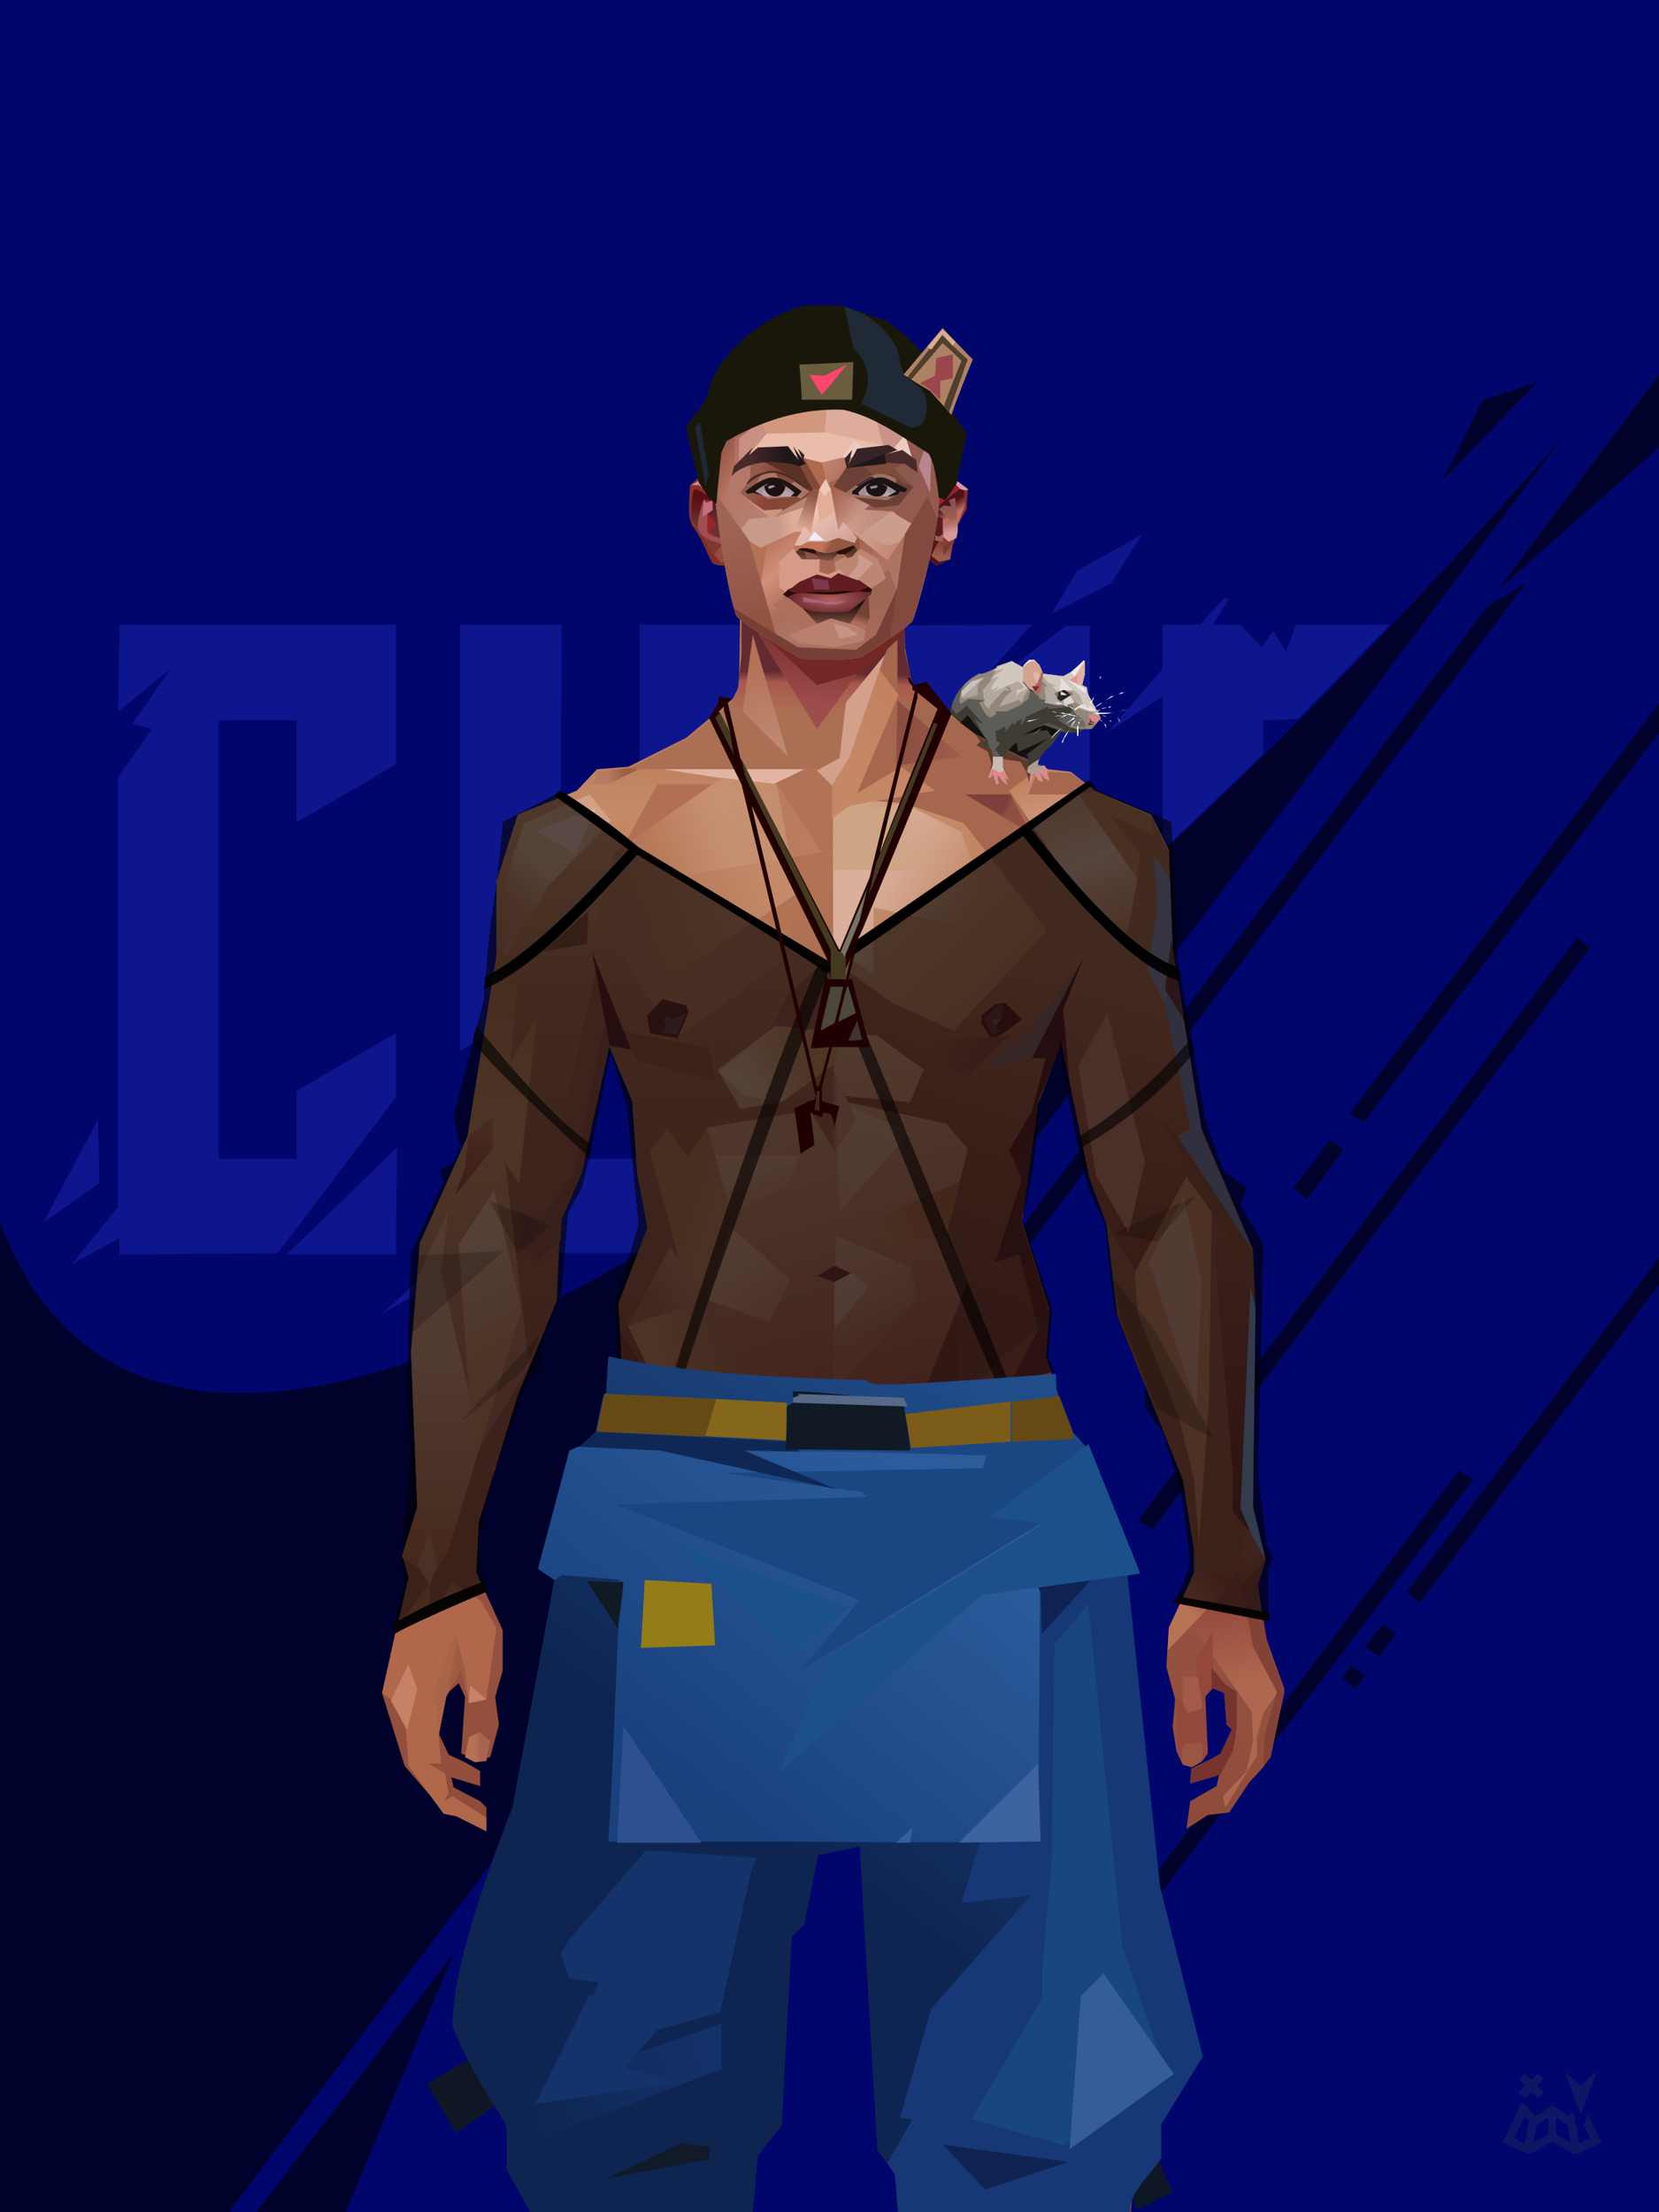 <?xml version="1.0" encoding="UTF-8"?><svg width="1320px" height="1760px" viewBox="0 0 1320 1760" version="1.1" xmlns="http://www.w3.org/2000/svg" xmlns:xlink="http://www.w3.org/1999/xlink"><defs></defs><g stroke="none" stroke-width="1" fill="none" id="id-31605" fill-rule="evenodd"><g id="id-31606"><rect fill="#00066B" width="1320" height="1760" x="0" y="0" id="id-31607"></rect><g transform=" translate(35,425)" fill="#0E168E" id="id-31608"><path d=" M 60,72 C 207,72 280,72 280,72 C 280,146 280,183 280,183 C 228,214 201,229 201,229 L 201,148 L 139,148 L 139,497 L 201,497 C 201,461 201,443 201,443 C 254,412 280,397 280,397 C 280,431 280,448 280,448 C 217,531 186,572 186,572 L 60,573 C 60,564 60,560 60,560 C 34,574 22,581 22,581 L 59,535 C 59,307 59,193 59,193 C 77,168 86,155 86,155 C 75,152 70,151 70,151 C 91,121 101,107 101,107 L 59,141 C 60,95 60,72 60,72 Z" id="id-31609"></path><path d=" M 0,547 C 28,493 43,466 43,466 L 44,516 C 15,537 0,547 0,547 Z" id="id-31610"></path><path d=" M 280,573 C 222,573 193,573 193,573 L 281,488 C 280,545 280,573 280,573 Z" id="id-31611"></path><path d=" M 269,620 L 331,563 C 331,512 331,486 331,486 L 412,439 L 412,497 L 472,497 C 472,444 472,418 472,418 C 505,376 522,355 522,355 C 490,383 473,398 473,398 C 473,353 473,330 473,330 L 331,411 L 331,72 C 385,72 412,72 412,72 C 411,206 411,273 411,273 L 474,237 L 474,72 L 553,72 C 553,142 553,177 553,177 C 491,239 460,271 460,271 L 552,198 L 552,572 L 354,572 C 298,604 269,620 269,620 Z" id="id-31612"></path><path d=" M 786,72 L 724,141 C 724,141 754,118 813,73 L 813,73 L 832,73 L 832,288 L 774,322 L 774,322 L 830,322 L 752,379 L 752,335 L 691,370 L 691,370 L 691,429 L 611,490 L 611,252 L 569,272 C 569,272 583,255 612,222 L 612,222 L 612,73 L 786,72 Z M 792,108 C 762,134 747,147 747,147 C 710,148 691,148 691,148 C 691,229 691,273 691,281 L 691,281 C 691,281 691,282 691,282 L 691,282 L 691,282 L 752,247 L 752,168 C 778,130 792,110 792,109 L 792,108 L 792,108 Z" id="id-31613"></path><path d=" M 802,63 C 815,41 822,29 822,29 C 857,10 874,0 874,0 L 849,39 C 818,55 802,63 802,63 Z" id="id-31614"></path><path d=" M 847,157 L 890,107 L 890,72 C 910,72 920,72 920,72 C 932,58 939,51 939,51 C 941,51 943,51 943,51 L 930,72 C 945,72 952,72 952,72 C 963,84 969,90 969,90 C 975,81 978,77 978,77 C 985,88 988,93 988,93 C 994,79 996,72 996,72 C 1046,72 1071,72 1071,72 C 1022,122 998,147 998,147 C 979,148 970,148 970,148 C 970,166 970,175 970,175 C 917,226 890,252 890,252 L 890,129 C 861,148 847,157 847,157 Z" id="id-31615"></path></g><path d=" M 1245,346 L 182,1760 L 0,1760 L 0,972 C 135,1337 750,916 1245,346 L 1245,346 Z M 361,1554 L 275,1760 L 204,1760 L 204,1760 L 361,1554 Z M 1320,298 L 1320,356 L 1320,356 L 1191,470 L 1320,298 Z M 1223,304 C 1223,304 1198,330 1148,382 L 1148,382 L 1180,318 C 1180,318 1194,314 1223,304 Z" fill="#00022C" id="id-31613"></path><path d=" M 1214,464 C 1194,476 1184,482 1184,482 C 825,961 645,1200 645,1200 L 656,1208 C 1028,712 1214,464 1214,464 Z M 627,1225 C 617,1237 612,1243 612,1243 C 619,1248 623,1251 623,1251 L 637,1233 C 630,1228 627,1225 627,1225 Z M 612,1266 C 606,1273 604,1277 604,1277 C 597,1271 593,1269 593,1269 L 601,1258 C 608,1263 612,1266 612,1266 Z" fill="#00022C" id="id-31613"></path><path d=" M 1320,560 C 1320,575 1320,583 1320,583 C 1163,790 1085,893 1085,893 L 1074,886 L 1320,560 Z M 1058,907 C 1066,912 1069,915 1069,915 C 1050,941 1040,954 1040,954 L 1029,945 C 1049,920 1058,907 1058,907 Z" fill="#00022C" id="id-31613"></path><path d=" M 1320,1001 C 1186,1178 1119,1267 1119,1267 L 1130,1275 L 1320,1022 C 1320,1008 1320,1001 1320,1001 Z M 1101,1292 C 1091,1304 1086,1310 1086,1310 C 1093,1315 1097,1318 1097,1318 L 1111,1300 C 1104,1294 1101,1292 1101,1292 Z M 1075,1325 C 1070,1332 1068,1335 1068,1335 C 1075,1341 1078,1344 1078,1344 L 1086,1333 C 1079,1328 1075,1325 1075,1325 Z" fill="#00022C" id="id-31613"></path><path d=" M 761,1701 C 768,1707 771,1709 771,1709 C 790,1683 800,1670 800,1670 L 789,1664 C 770,1689 761,1701 761,1701 Z M 805,1642 C 813,1647 816,1649 816,1649 C 1053,1335 1172,1177 1172,1177 L 1161,1170 C 924,1485 805,1642 805,1642 Z" fill="#00022C" id="id-31613"></path><path d=" M 890,1230 C 871,1256 861,1268 861,1268 C 868,1274 872,1277 872,1277 L 901,1238 C 894,1233 890,1230 890,1230 Z M 906,1209 C 913,1214 917,1217 917,1217 C 1149,908 1265,754 1265,754 L 1255,746 C 1023,1055 906,1209 906,1209 Z" fill="#00022C" id="id-31613"></path></g></g><defs><linearGradient x1="50%" y1="6%" x2="50%" y2="100%" id="id-110524"><stop stop-color="#B37355" offset="0%"></stop><stop stop-color="#C58B67" offset="8%"></stop><stop stop-color="#A5684C" offset="20%"></stop><stop stop-color="#975844" offset="34%"></stop><stop stop-color="#934F3C" offset="71%"></stop><stop stop-color="#602521" offset="100%"></stop></linearGradient><linearGradient x1="50%" y1="-10%" x2="50%" y2="84%" id="id-110525"><stop stop-color="#A86549" offset="0%"></stop><stop stop-color="#C1845E" offset="49%"></stop><stop stop-color="#AB6A54" offset="100%"></stop></linearGradient><linearGradient x1="57%" y1="50%" x2="47%" y2="56%" id="id-110526"><stop stop-color="#7A3A33" offset="0%"></stop><stop stop-color="#783731" offset="100%"></stop></linearGradient><linearGradient x1="45%" y1="35%" x2="55%" y2="47%" id="id-110527"><stop stop-color="#A66552" offset="0%"></stop><stop stop-color="#824237" offset="100%"></stop></linearGradient><linearGradient x1="54%" y1="31%" x2="47%" y2="81%" id="id-110528"><stop stop-color="#A5684E" offset="0%"></stop><stop stop-color="#A7644C" offset="20%"></stop><stop stop-color="#8A4938" offset="71%"></stop><stop stop-color="#854739" offset="81%"></stop><stop stop-color="#824036" offset="100%"></stop></linearGradient><linearGradient x1="43%" y1="38%" x2="54%" y2="44%" id="id-110529"><stop stop-color="#AA6548" offset="0%"></stop><stop stop-color="#9E5B43" offset="100%"></stop></linearGradient><linearGradient x1="46%" y1="8%" x2="58%" y2="82%" id="id-110530"><stop stop-color="#C9906F" offset="0%"></stop><stop stop-color="#A45848" offset="100%"></stop></linearGradient><linearGradient x1="50%" y1="41%" x2="49%" y2="65%" id="id-110531"><stop stop-color="#622B30" offset="0%"></stop><stop stop-color="#A8594B" offset="27%"></stop><stop stop-color="#AB6F54" offset="100%"></stop></linearGradient><linearGradient x1="63%" y1="4%" x2="25%" y2="77%" id="id-110532"><stop stop-color="#D2A185" offset="0%"></stop><stop stop-color="#D5A88F" offset="55%"></stop><stop stop-color="#B97A5D" offset="100%"></stop></linearGradient><linearGradient x1="50%" y1="23%" x2="41%" y2="77%" id="id-110533"><stop stop-color="#7F3531" offset="0%"></stop><stop stop-color="#9D4D4C" offset="100%"></stop></linearGradient><linearGradient x1="47%" y1="22%" x2="55%" y2="89%" id="id-110534"><stop stop-color="#B57159" offset="0%"></stop><stop stop-color="#BC8971" offset="100%"></stop></linearGradient><linearGradient x1="86%" y1="87%" x2="11%" y2="66%" id="id-110535"><stop stop-color="#9E5C4A" offset="0%"></stop><stop stop-color="#8C4E40" offset="100%"></stop></linearGradient><linearGradient x1="71%" y1="11%" x2="50%" y2="100%" id="id-110536"><stop stop-color="#B27255" offset="0%"></stop><stop stop-color="#A5684C" offset="100%" stop-opacity="0"></stop></linearGradient><linearGradient x1="66%" y1="46%" x2="56%" y2="43%" id="id-110537"><stop stop-color="#8E5040" offset="0%"></stop><stop stop-color="#7D403A" offset="100%"></stop></linearGradient><linearGradient x1="100%" y1="41%" x2="50%" y2="63%" id="id-110538"><stop stop-color="#712725" offset="0%"></stop><stop stop-color="#732825" offset="100%"></stop></linearGradient><linearGradient x1="69%" y1="20%" x2="50%" y2="100%" id="id-110539"><stop stop-color="#925342" offset="0%"></stop><stop stop-color="#9D5A48" offset="100%"></stop></linearGradient><linearGradient x1="36%" y1="20%" x2="57%" y2="81%" id="id-110540"><stop stop-color="#B07254" offset="0%"></stop><stop stop-color="#B37355" offset="100%"></stop></linearGradient><linearGradient x1="26%" y1="83%" x2="92%" y2="50%" id="id-110541"><stop stop-color="#C48864" offset="0%" stop-opacity="0"></stop><stop stop-color="#C38B6B" offset="99%"></stop></linearGradient><linearGradient x1="17%" y1="56%" x2="85%" y2="45%" id="id-110542"><stop stop-color="#D0A183" offset="0%" stop-opacity="0"></stop><stop stop-color="#D0A183" offset="51%"></stop><stop stop-color="#C68E6E" offset="100%"></stop></linearGradient><linearGradient x1="17%" y1="24%" x2="74%" y2="87%" id="id-110543"><stop stop-color="#C78E6C" offset="0%"></stop><stop stop-color="#B87755" offset="100%"></stop></linearGradient><linearGradient x1="26%" y1="42%" x2="80%" y2="75%" id="id-110544"><stop stop-color="#D9B09C" offset="0%"></stop><stop stop-color="#D5A88F" offset="100%" stop-opacity="0"></stop></linearGradient><linearGradient x1="29%" y1="56%" x2="77%" y2="50%" id="id-110545"><stop stop-color="#CDA484" offset="0%"></stop><stop stop-color="#CB9D7C" offset="100%" stop-opacity="0"></stop></linearGradient><linearGradient x1="74%" y1="24%" x2="34%" y2="74%" id="id-110546"><stop stop-color="#C38260" offset="0%"></stop><stop stop-color="#C58865" offset="100%"></stop></linearGradient><linearGradient x1="66%" y1="100%" x2="40%" y2="0%" id="id-110547"><stop stop-color="#BC7A58" offset="0%"></stop><stop stop-color="#D7AA98" offset="46%"></stop><stop stop-color="#C28360" offset="100%"></stop></linearGradient><linearGradient x1="52%" y1="13%" x2="59%" y2="75%" id="id-110548"><stop stop-color="#92463B" offset="0%"></stop><stop stop-color="#AF684F" offset="100%"></stop></linearGradient><linearGradient x1="28%" y1="76%" x2="73%" y2="20%" id="id-110549"><stop stop-color="#B87356" offset="0%"></stop><stop stop-color="#91453A" offset="67%"></stop><stop stop-color="#A15745" offset="100%"></stop></linearGradient><linearGradient x1="50%" y1="0%" x2="50%" y2="100%" id="id-110550"><stop stop-color="#9A5242" offset="0%"></stop><stop stop-color="#6C2B27" offset="100%"></stop></linearGradient><linearGradient x1="66%" y1="59%" x2="24%" y2="66%" id="id-110551"><stop stop-color="#A36149" offset="0%"></stop><stop stop-color="#C07F5D" offset="100%"></stop></linearGradient><linearGradient x1="41%" y1="11%" x2="55%" y2="61%" id="id-110552"><stop stop-color="#CD9781" offset="0%"></stop><stop stop-color="#B4705C" offset="100%"></stop></linearGradient><linearGradient x1="19%" y1="58%" x2="66%" y2="43%" id="id-110553"><stop stop-color="#D3A389" offset="0%"></stop><stop stop-color="#C38761" offset="100%"></stop></linearGradient><linearGradient x1="73%" y1="50%" x2="30%" y2="53%" id="id-110554"><stop stop-color="#9B5F42" offset="0%"></stop><stop stop-color="#B67B61" offset="100%"></stop></linearGradient><linearGradient x1="31%" y1="0%" x2="50%" y2="100%" id="id-110555"><stop stop-color="#D5A897" offset="0%"></stop><stop stop-color="#D1A08E" offset="100%"></stop></linearGradient><linearGradient x1="29%" y1="43%" x2="65%" y2="100%" id="id-110556"><stop stop-color="#D29D85" offset="0%"></stop><stop stop-color="#C18265" offset="100%"></stop></linearGradient><linearGradient x1="13%" y1="78%" x2="84%" y2="50%" id="id-110557"><stop stop-color="#B77456" offset="0%"></stop><stop stop-color="#AA6244" offset="100%"></stop></linearGradient><linearGradient x1="50%" y1="0%" x2="36%" y2="100%" id="id-110558"><stop stop-color="#D1A187" offset="0%"></stop><stop stop-color="#CC957E" offset="100%"></stop></linearGradient><linearGradient x1="50%" y1="28%" x2="64%" y2="55%" id="id-110559"><stop stop-color="#CF9D80" offset="0%"></stop><stop stop-color="#C38869" offset="100%"></stop></linearGradient><linearGradient x1="40%" y1="55%" x2="62%" y2="71%" id="id-110560"><stop stop-color="#B47251" offset="0%"></stop><stop stop-color="#BA7B58" offset="100%"></stop></linearGradient><linearGradient x1="9%" y1="37%" x2="88%" y2="55%" id="id-110561"><stop stop-color="#9D5D46" offset="0%"></stop><stop stop-color="#86473B" offset="100%"></stop></linearGradient><linearGradient x1="62%" y1="19%" x2="50%" y2="100%" id="id-110562"><stop stop-color="#B06A4D" offset="0%"></stop><stop stop-color="#8E483A" offset="100%"></stop></linearGradient><linearGradient x1="45%" y1="18%" x2="51%" y2="67%" id="id-110563"><stop stop-color="#D29F88" offset="0%"></stop><stop stop-color="#BE7F5D" offset="100%"></stop></linearGradient><linearGradient x1="50%" y1="43%" x2="50%" y2="100%" id="id-110564"><stop stop-color="#CA9076" offset="0%"></stop><stop stop-color="#AB6344" offset="100%"></stop></linearGradient><linearGradient x1="45%" y1="50%" x2="58%" y2="50%" id="id-110565"><stop stop-color="#9D5D49" offset="0%"></stop><stop stop-color="#BE836D" offset="100%"></stop></linearGradient><linearGradient x1="33%" y1="74%" x2="77%" y2="42%" id="id-110566"><stop stop-color="#A8644F" offset="0%"></stop><stop stop-color="#B6765A" offset="100%"></stop></linearGradient><linearGradient x1="63%" y1="59%" x2="38%" y2="59%" id="id-110567"><stop stop-color="#A86451" offset="0%"></stop><stop stop-color="#B77154" offset="100%"></stop></linearGradient><linearGradient x1="50%" y1="0%" x2="50%" y2="100%" id="id-110568"><stop stop-color="#BD907D" offset="0%"></stop><stop stop-color="#9E5744" offset="100%"></stop></linearGradient><linearGradient x1="47%" y1="47%" x2="53%" y2="50%" id="id-110569"><stop stop-color="#C19B86" offset="0%"></stop><stop stop-color="#9E5744" offset="100%"></stop></linearGradient><linearGradient x1="50%" y1="0%" x2="50%" y2="100%" id="id-110570"><stop stop-color="#AC6553" offset="0%"></stop><stop stop-color="#9E5644" offset="100%"></stop></linearGradient><linearGradient x1="50%" y1="0%" x2="50%" y2="100%" id="id-110571"><stop stop-color="#B28775" offset="0%"></stop><stop stop-color="#B68776" offset="100%"></stop></linearGradient><linearGradient x1="0%" y1="55%" x2="100%" y2="55%" id="id-110572"><stop stop-color="#A2675E" offset="0%"></stop><stop stop-color="#8F4F4C" offset="100%"></stop></linearGradient><linearGradient x1="50%" y1="0%" x2="50%" y2="100%" id="id-110573"><stop stop-color="#AF8873" offset="0%"></stop><stop stop-color="#93493E" offset="100%"></stop></linearGradient><linearGradient x1="49%" y1="20%" x2="52%" y2="96%" id="id-110574"><stop stop-color="#9B5650" offset="0%"></stop><stop stop-color="#984D3F" offset="100%"></stop></linearGradient><linearGradient x1="50%" y1="0%" x2="50%" y2="100%" id="id-110575"><stop stop-color="#5A1D24" offset="0%"></stop><stop stop-color="#72332B" offset="100%"></stop></linearGradient><linearGradient x1="33%" y1="47%" x2="59%" y2="56%" id="id-110576"><stop stop-color="#8E4D39" offset="0%"></stop><stop stop-color="#7C3A31" offset="100%"></stop></linearGradient></defs><g transform=" translate(304,473)" id="id-110577"><polygon points="174 662 139 824 137 906 146 1082 171 1154 176 1211 174 1230 175 1284 287 1284 284 1265 308 1195 306 1124 345 952 343 912 353 879 362 881 371 877 383 904 391 970 434 1079 457 1202 475 1252 475 1284 596 1284 600 1225 591 1146 609 1103 612 997 596 842 545 671 539 640 528 606 531 569 509 498 522 403 539 360 539 348 563 464 576 498 585 574 637 704 646 760 646 778 626 822 624 853 631 879 629 901 632 920 637 931 647 931 657 920 655 877 659 867 670 874 672 899 676 903 667 923 644 934 643 945 666 939 664 948 643 960 640 982 657 971 674 969 690 945 701 933 704 926 707 923 713 892 718 871 704 832 696 786 703 768 693 725 693 521 652 425 629 282 626 203 612 175 567 156 548 141 530 139 479 114 422 73 416 42 415 1 285 0 284 73 279 83 242 114 196 137 171 139 155 156 108 175 91 228 91 287 68 431 30 516 23 602 28 725 16 764 21 782 0 874 18 932 49 968 59 970 83 982 83 965 78 960 57 949 55 941 78 948 78 936 66 929 53 923 45 906 51 875 61 866 66 877 63 922 75 927 86 925 93 899 90 877 96 856 96 824 75 778 77 738 108 637 139 562 142 495 159 458 180 358 199 403 203 461 211 504 188 564 191 608" fill="url(#id-110524)" id="id-110578"></polygon><polygon points="91 287 68 431 30 516 23 602 72 688 117 614 98 452 109 469 123 336 102 372 109 294 88 309 109 285" fill="url(#id-110525)" id="id-110578"></polygon><polygon points="383 906 391 972 434 1081 457 1204 475 1254 475 1287 596 1287 600 1226 591 1148 609 1105 612 999 602 904 584 908 584 846 535 683 456 705 382 878" fill="url(#id-110526)" id="id-110578"></polygon><polygon points="137 907 146 1083 171 1156 176 1212 174 1232 175 1286 175 1287 287 1287 284 1266 308 1197 306 1126 345 954 343 923 293 814 263 724 247 711" fill="url(#id-110527)" id="id-110578"></polygon><polygon points="545 673 539 641 528 608 531 571 509 500 522 405 539 361 539 350 563 465 576 500 601 540 660 491 688 529 652 427 629 283 626 205 612 177 568 157 548 142 530 141 479 116 422 75 416 44 415 3 360 3 360 715 462 724" fill="url(#id-110528)" id="id-110578"></polygon><polygon points="83 984 59 972 49 970 21 932 19 903 7 879 0 874 11 824 38 786 38 814 56 786 78 800 91 822 83 879 69 882 63 855 51 877 45 908 47 930 37 930 50 938 53 954 49 960 56 956 83 973" fill="#B1684A" id="id-110583"></polygon><polygon points="66 855 69 882 63 855 51 877 45 908 42 870 58 825" fill="url(#id-110529)" id="id-110583"></polygon><polygon points="83 879 69 882 70 868" fill="#C7846A" id="id-110583"></polygon><polygon points="481 376 513 349 558 291 522 368" fill="#885F60" id="id-110586"></polygon><polygon points="313 697 260 560 246 448 259 424 355 408 361 366 317 404 285 409 267 378 313 343 394 351 431 378 420 404 368 399 371 404 449 421 466 441 449 510 466 547 406 697 358 717" fill="url(#id-110530)" id="id-110587"></polygon><polygon points="410 90 430 82 423 76 416 45 416 7 286 9 286 48 283 76 278 86 244 114 195 139 366 139 390 70 410 26" fill="url(#id-110531)" id="id-110588"></polygon><polygon points="182 180 133 231 97 289 97 231 113 182 165 159" fill="url(#id-110532)" id="id-110589"></polygon><polygon points="346 107 384 55 409 31 414 23 299 31" fill="url(#id-110533)" id="id-110590"></polygon><polygon points="287 93 295 32 323 129" fill="url(#id-110534)" id="id-110591"></polygon><polygon points="336 139 314 151 270 146 224 139" fill="#E2B4A4" id="id-110592"></polygon><polygon points="410 84 409 136 461 129" fill="url(#id-110535)" id="id-110593"></polygon><polygon points="173 246 167 286 191 351 263 386 328 330 359 330 359 152 348 139 336 139 309 152" fill="url(#id-110536)" id="id-110594"></polygon><polygon points="464 159 516 190 500 159" fill="url(#id-110537)" id="id-110595"></polygon><polygon points="302 31 346 72 382 62 409 37 416 28 416 13" fill="url(#id-110538)" id="id-110596"></polygon><polygon points="263 151 191 202 219 151" fill="#B17054" id="id-110597"></polygon><polygon points="154 206 170 170 122 188" fill="#DEB7A9" id="id-110598"></polygon><polygon points="358 285 344 299 323 318 305 354 358 345 354 305" fill="url(#id-110539)" id="id-110599"></polygon><polygon points="260 361 265 387 203 371 191 347" fill="#94523B" id="id-110600"></polygon><polygon points="198 362 181 359 167 284" fill="#5E2227" id="id-110601"></polygon><polygon points="477 341 477 335 488 326 496 325 509 338 496 348 485 354" fill="#5D2221" id="id-110602"></polygon><polygon points="314 151 342 220 317 293 237 351 209 318 172 251 185 205 270 146" fill="url(#id-110540)" id="id-110603"></polygon><polygon points="314 151 330 238 209 318 172 251 185 205 270 146" fill="url(#id-110541)" id="id-110603"></polygon><polygon points="314 151 350 205 220 227 185 205 270 146" fill="url(#id-110542)" opacity="0.369" id="id-110603"></polygon><polygon points="211 335 223 322 242 327 244 332 235 353 213 349" fill="#642B26" id="id-110606"></polygon><polygon points="224 339 226 342 226 345 222 349 235 350 242 333 230 338 227 335" fill="#70434F" id="id-110607"></polygon><polygon points="488 343 491 347 486 351 479 338 489 327 495 327 493 336" fill="#6F373C" id="id-110608"></polygon><polygon points="485 339 488 343 493 337" fill="#92523E" id="id-110609"></polygon><polygon points="359 162 359 291 406 325 455 347 529 267 463 182 415 166" fill="url(#id-110543)" id="id-110610"></polygon><polygon points="359 178 359 281 391 302 391 249 489 270 461 189 415 166" fill="url(#id-110544)" id="id-110610"></polygon><polygon points="359 178 359 219 472 220 461 189 415 166 371 163" fill="url(#id-110545)" id="id-110610"></polygon><polygon points="358 178 372 168 440 156 413 137 378 158 411 80 396 60 358 146" fill="url(#id-110546)" id="id-110613"></polygon><polygon points="346 140 358 152 372 129 400 48 369 86 364 130" fill="#D3A08C" id="id-110614"></polygon><polygon points="591 281 601 226 559 159 514 159 523 138 499 156 571 263" fill="url(#id-110547)" id="id-110615"></polygon><polygon points="609 298 626 332 629 285 627 227 614 207 617 251" fill="#8581A0" id="id-110616"></polygon><polygon points="554 159 567 157 612 177 614 192 579 175 603 207 601 226" fill="#B67758" id="id-110617"></polygon><polygon points="641 823 648 826 697 896 713 873 682 781" fill="url(#id-110548)" id="id-110618"></polygon><polygon points="625 840 700 762 688 738 679 784 648 776 626 822" fill="url(#id-110549)" id="id-110618"></polygon><polygon points="648 862 648 845 661 825 661 870 654 878 657 922 652 929 637 929 632 914 632 893 632 877 644 888" fill="#94473B" id="id-110620"></polygon><polygon points="554 375 577 333 607 451 594 508 568 462" fill="#BB7966" id="id-110621"></polygon><polygon points="623 326 643 425 633 431 693 523 652 427 636 326 625 315" fill="#7B779A" id="id-110622"></polygon><polygon points="628 274 638 339 623 314" fill="#6F393C" id="id-110623"></polygon><polygon points="693 523 695 567 685 525 618 416 633 431" fill="#8D4E3B" id="id-110624"></polygon><polygon points="640 463 599 539 601 571 634 655 646 703 650 754 658 640 660 491" fill="#BD7B5A" id="id-110625"></polygon><polygon points="610 531 648 646 652 546 638 479" fill="#CB937C" id="id-110625"></polygon><polygon points="693 748 677 730 677 700 660 491 685 525 691 552 684 727" fill="url(#id-110550)" id="id-110627"></polygon><polygon points="691 746 703 768 693 727 695 567 691 551 683 727" fill="#7E97BD" id="id-110628"></polygon><polygon points="260 559 310 683 355 716 263 713 238 685 195 582" fill="url(#id-110551)" id="id-110629"></polygon><polygon points="637 931 636 919 639 914 653 914 653 922 651 929 648 931 644 933" fill="#9B5543" id="id-110630"></polygon><polygon points="637 861 637 882 641 890 653 886 649 861" fill="#A35B48" id="id-110631"></polygon><polygon points="691 871 693 912 688 936 669 956 671 965 696 924 696 909 705 877" fill="#AE664F" id="id-110632"></polygon><polygon points="703 768 684 788 693 837 712 873 702 908 701 933 707 925 718 873 704 834 697 788" fill="#824336" id="id-110633"></polygon><polygon points="667 939 643 946 644 934 657 928 667 922 676 903 672 899 670 874 660 870 660 854 671 867 680 873 680 902 677 920" fill="#77342E" id="id-110634"></polygon><polygon points="361 510 359 634 426 561 420 535" fill="url(#id-110552)" opacity="0.626" id="id-110635"></polygon><polygon points="319 403 289 399 268 380 313 343 361 348 362 372" fill="url(#id-110553)" id="id-110636"></polygon><polygon points="171 141 168 151 180 151 204 139 196 138" fill="url(#id-110554)" id="id-110637"></polygon><polygon points="359 308 362 360 382 334" fill="#BB7863" opacity="0.625" id="id-110638"></polygon><polygon points="360 546 360 584 387 551 374 540" fill="url(#id-110555)" opacity="0.626" id="id-110639"></polygon><polygon points="346 542 360 547 373 540 360 534" fill="#763735" id="id-110640"></polygon><polygon points="325 545 277 503 259 561 308 579" fill="url(#id-110556)" opacity="0.758" id="id-110641"></polygon><polygon points="389 499 460 467 449 510 404 520" fill="url(#id-110557)" id="id-110642"></polygon><polygon points="364 491 361 403 420 428" fill="url(#id-110558)" opacity="0.758" id="id-110643"></polygon><polygon points="262 446 333 446 323 469 279 492" fill="url(#id-110559)" opacity="0.758" id="id-110644"></polygon><polygon points="259 425 279 496 259 561 236 528 213 443 227 425 243 447" fill="url(#id-110560)" id="id-110645"></polygon><polygon points="412 343 444 374 466 383 499 351 447 354 416 339" fill="url(#id-110561)" id="id-110646"></polygon><polygon points="164 252 163 278 128 284" fill="#85483C" id="id-110647"></polygon><polygon points="58 478 88 441 88 416 69 430 66 456" fill="url(#id-110562)" id="id-110648"></polygon><polygon points="76 684 69 634 61 517 89 474 111 569" fill="url(#id-110563)" id="id-110649"></polygon><polygon points="53 489 47 539 69 635 76 684 53 760 40 781 16 766 28 727 23 604 28 544" fill="url(#id-110564)" id="id-110650"></polygon><polygon points="136 452 127 497 153 460 177 340 170 300" fill="#965744" id="id-110651"></polygon><polygon points="181 359 159 460 143 497 142 514 123 532 109 514 108 490 127 497 153 460 177 340" fill="#8D4E42" id="id-110651"></polygon><polygon points="38 747 28 772 38 788 44 772" fill="#BB775C" id="id-110653"></polygon><polygon points="359 379 342 413 361 444 377 417" fill="url(#id-110565)" id="id-110654"></polygon><polygon points="196 581 260 561 229 519" fill="url(#id-110566)" id="id-110655"></polygon><polygon points="74 929 66 925 69 909 78 905 86 912 83 928" fill="url(#id-110567)" id="id-110656"></polygon><polygon points="20 903 7 880 21 851 28 871" fill="#C78167" id="id-110657"></polygon><polygon points="218 1123 203 1040 191 913 171 1090 182 1169 230 1208 261 1237 270 1213 234 1175 212 1157 272 1191 281 1169" fill="url(#id-110568)" opacity="0.808" id="id-110658"></polygon><polygon points="182 1207 181 1155 213 1106 236 1166 230 1210" fill="#A8614D" id="id-110659"></polygon><polygon points="187 902 211 1137 227 1161 275 1187 299 1137 272 1009 299 918 269 791 211 836" fill="url(#id-110569)" id="id-110660"></polygon><polygon points="288 1079 311 1040 311 942 295 903 264 1019 275 1188 301 1137" fill="url(#id-110570)" id="id-110661"></polygon><polygon points="584 908 604 1008 608 1106 614 998 599 887" fill="#848BB1" id="id-110662"></polygon><polygon points="430 886 488 1140 535 1115 561 925 566 886 536 816 500 786" fill="url(#id-110571)" opacity="0.792" id="id-110663"></polygon><polygon points="581 921 588 1011 584 1112 576 1162 544 1046 566 886" fill="url(#id-110572)" id="id-110664"></polygon><polygon points="561 1247 518 1200 472 1112 494 931 505 931 594 1188 579 1244" fill="url(#id-110573)" id="id-110665"></polygon><polygon points="531 1221 539 1263 536 1269 516 1287 509 1287 500 1263 513 1199 488 1226 462 1170 472 1101 427 1010 398 877 469 771 518 739 536 818 500 787 433 890 477 1078 534 1212" fill="url(#id-110574)" id="id-110666"></polygon><polygon points="321 1058 284 852 258 721 266 733 371 879 362 883 354 881 343 914 345 954" fill="#995346" id="id-110667"></polygon><polygon points="429 1068 424 875 536 705 454 704 380 865 384 906 391 972" fill="#9E5752" opacity="0.394" id="id-110668"></polygon><polygon points="175 1262 194 1287 206 1287 225 1226 213 1249 175 1221 174 1232" fill="#743428" id="id-110669"></polygon><polygon points="528 1227 554 1234 569 1169 549 1168" fill="#AC7064" id="id-110670"></polygon><polygon points="546 678 545 672 539 641 528 608 531 571 509 500 522 405 539 361 539 350 547 389 542 330 558 289 517 369 528 369 517 411 499 442 509 465 488 531 507 525 522 585 449 724" fill="url(#id-110575)" id="id-110578"></polygon><polygon points="402 722 490 609 522 585 449 723" fill="#94493C" id="id-110672"></polygon><polygon points="174 664 139 826 137 907 139 937 238 690 352 886 354 881 362 883 371 879 383 906 471 773 548 712 596 844 545 673 539 641 478 697 449 723 278 705 232 657 188 566 191 610" fill="url(#id-110576)" id="id-110578"></polygon><polygon points="189 616 211 620 190 586 190 609" fill="#813F3A" id="id-110674"></polygon><polygon points="139 836 225 709 167 697 139 826" fill="#753E2A" id="id-110675"></polygon><polygon points="518 734 596 843 547 678" fill="#622B30" id="id-110676"></polygon><polygon points="415 778 447 726 314 744 329 762" fill="#A6564C" opacity="0.520" id="id-110578"></polygon><polygon points="411 685 463 666 456 573" fill="#7A3B33" id="id-110678"></polygon></g><defs><linearGradient x1="53%" y1="5%" x2="47%" y2="91%" id="id-111278"><stop stop-color="#932126" offset="0%"></stop><stop stop-color="#873F39" offset="82%"></stop><stop stop-color="#9E5E4F" offset="100%"></stop></linearGradient><linearGradient x1="62%" y1="61%" x2="50%" y2="36%" id="id-111279"><stop stop-color="#BA6E61" offset="0%"></stop><stop stop-color="#4D1217" offset="100%"></stop></linearGradient><linearGradient x1="50%" y1="13%" x2="57%" y2="81%" id="id-111280"><stop stop-color="#885154" offset="0%"></stop><stop stop-color="#9E5E4F" offset="52%"></stop><stop stop-color="#D79898" offset="100%"></stop></linearGradient><linearGradient x1="50%" y1="0%" x2="54%" y2="88%" id="id-111281"><stop stop-color="#8B2F27" offset="0%"></stop><stop stop-color="#803A2B" offset="100%"></stop></linearGradient><linearGradient x1="36%" y1="75%" x2="36%" y2="18%" id="id-111282"><stop stop-color="#6F3938" offset="0%"></stop><stop stop-color="#590F13" offset="100%"></stop></linearGradient><linearGradient x1="33%" y1="21%" x2="62%" y2="79%" id="id-111283"><stop stop-color="#A56757" offset="0%"></stop><stop stop-color="#B57363" offset="10%"></stop><stop stop-color="#B9735D" offset="53%"></stop><stop stop-color="#D0907A" offset="70%"></stop><stop stop-color="#AA6E5A" offset="88%"></stop><stop stop-color="#AD7464" offset="100%"></stop></linearGradient><linearGradient x1="28%" y1="56%" x2="79%" y2="54%" id="id-111284"><stop stop-color="#C89A8A" offset="0%"></stop><stop stop-color="#E0AD98" offset="16%"></stop><stop stop-color="#C08C7D" offset="100%"></stop></linearGradient><linearGradient x1="68%" y1="59%" x2="18%" y2="46%" id="id-111285"><stop stop-color="#B78372" offset="0%"></stop><stop stop-color="#B4786A" offset="100%"></stop></linearGradient><linearGradient x1="26%" y1="17%" x2="91%" y2="50%" id="id-111286"><stop stop-color="#945344" offset="0%"></stop><stop stop-color="#B3715E" offset="16%"></stop><stop stop-color="#CB8C74" offset="51%"></stop><stop stop-color="#935A4F" offset="100%"></stop></linearGradient><linearGradient x1="45%" y1="16%" x2="52%" y2="84%" id="id-111287"><stop stop-color="#9F6554" offset="0%"></stop><stop stop-color="#925343" offset="100%"></stop></linearGradient><linearGradient x1="91%" y1="32%" x2="50%" y2="77%" id="id-111288"><stop stop-color="#9D6655" offset="0%"></stop><stop stop-color="#A96C5D" offset="100%"></stop></linearGradient><linearGradient x1="72%" y1="40%" x2="61%" y2="55%" id="id-111289"><stop stop-color="#734233" offset="0%"></stop><stop stop-color="#AE705B" offset="100%"></stop></linearGradient><linearGradient x1="50%" y1="33%" x2="50%" y2="100%" id="id-111290"><stop stop-color="#1E0D0C" offset="0%"></stop><stop stop-color="#7F4D40" offset="100%"></stop></linearGradient><linearGradient x1="34%" y1="50%" x2="87%" y2="60%" id="id-111291"><stop stop-color="#D09A88" offset="0%"></stop><stop stop-color="#C38774" offset="100%"></stop></linearGradient><linearGradient x1="14%" y1="54%" x2="60%" y2="65%" id="id-111292"><stop stop-color="#945B4B" offset="0%"></stop><stop stop-color="#894336" offset="50%"></stop><stop stop-color="#824937" offset="100%"></stop></linearGradient><linearGradient x1="50%" y1="0%" x2="50%" y2="100%" id="id-111293"><stop stop-color="#CE9386" offset="0%"></stop><stop stop-color="#C99387" offset="100%"></stop></linearGradient><linearGradient x1="50%" y1="9%" x2="44%" y2="54%" id="id-111294"><stop stop-color="#C58372" offset="0%"></stop><stop stop-color="#D2977F" offset="100%"></stop></linearGradient><linearGradient x1="61%" y1="87%" x2="61%" y2="8%" id="id-111295"><stop stop-color="#DEAC9D" offset="0%" stop-opacity="0"></stop><stop stop-color="#D69C96" offset="100%"></stop></linearGradient><radialGradient cx="50%" cy="39%" r="61%" id="id-111296" fx="50%" fy="39%" gradientTransform=" translate(0.500,0.392) scale(0.254,1) rotate(90) scale(1,3) translate(-0.500,-0.392)"><stop stop-color="#B36061" offset="0%"></stop><stop stop-color="#6C2C2E" offset="100%"></stop></radialGradient><linearGradient x1="67%" y1="12%" x2="50%" y2="100%" id="id-111297"><stop stop-color="#8D5644" offset="0%"></stop><stop stop-color="#E0AD98" offset="100%"></stop></linearGradient><linearGradient x1="45%" y1="50%" x2="56%" y2="52%" id="id-111298"><stop stop-color="#BF7357" offset="0%"></stop><stop stop-color="#945741" offset="100%"></stop></linearGradient><linearGradient x1="18%" y1="22%" x2="62%" y2="71%" id="id-111299"><stop stop-color="#A5624F" offset="0%"></stop><stop stop-color="#C59181" offset="100%"></stop></linearGradient><linearGradient x1="50%" y1="35%" x2="87%" y2="93%" id="id-111300"><stop stop-color="#EEC5B7" offset="0%"></stop><stop stop-color="#D1A398" offset="100%"></stop></linearGradient><linearGradient x1="50%" y1="115%" x2="50%" y2="50%" id="id-111301"><stop stop-color="#925F51" offset="0%"></stop><stop stop-color="#593128" offset="100%"></stop></linearGradient><linearGradient x1="73%" y1="44%" x2="22%" y2="46%" id="id-111302"><stop stop-color="#1F1619" offset="0%"></stop><stop stop-color="#492A2A" offset="100%"></stop></linearGradient></defs><g transform=" translate(548,259)" id="id-111303"><g id="id-111304"><g transform=" translate(0,121)" id="id-111305"><polygon points="199 13 214 3 222 9 221 25 214 38 214 43 210 54 208 65 197 70 190 64" fill="url(#id-111278)" id="id-111306"></polygon><polygon points="197 24 209 14 216 9 219 10 220 22 214 37 195 43" fill="url(#id-111279)" id="id-111307"></polygon><polygon points="203 38 208 34 199 25 203 22 209 23 207 18 212 16 214 38 214 43 213 48 207 51 201 46" fill="url(#id-111280)" id="id-111306"></polygon><polygon points="212 5 214 3 222 9 222 10 219 10 216 9" fill="#D497AD" id="id-111306"></polygon><polygon points="208 65 197 70 190 64 194 42 199 50 193 62 199 67" fill="#50151B" id="id-111306"></polygon><polygon points="203 62 202 54 211 50" fill="#723C31" id="id-111311"></polygon><polygon points="196 50 202 51 203 42 196 46" fill="#A06051" id="id-111312"></polygon><polygon points="194 45 199 47 202 45 202 32 197 31" fill="#561B1F" id="id-111313"></polygon><path d=" M 30,70 C 24,70 20,69 19,68 C 17,66 12,52 8,46 C 4,39 2,38 1,33 C 0,30 0,21 1,6 L 8,0 L 23,9 L 30,70 Z" fill="url(#id-111281)" id="id-111314"></path><polygon points="8 6 2 6 7 3 10 2 23 9 19 14" fill="#C9899B" id="id-111314"></polygon><path d=" M 26,68 C 23,69 20,69 19,68 C 17,66 12,52 8,46 C 7,44 6,43 6,42 C 9,45 10,47 12,48 C 13,50 14,52 16,56 L 26,68 Z" fill="#7E2E28" id="id-111314"></path><polygon points="26 68 29 65 27 53 20 61" fill="#954B3F" id="id-111314"></polygon><path d=" M 23,19 C 12,12 6,9 5,9 C 3,10 2,18 2,33 L 17,53 L 26,52 L 23,19 Z" fill="url(#id-111282)" id="id-111318"></path><polygon points="12 17 19 19 18 26 15 28 22 38 21 49 12 44" fill="#9C2429" id="id-111319"></polygon><path d=" M 27,53 C 16,50 10,47 8,42 C 6,38 8,30 12,17 L 15,23 C 15,36 14,42 15,43 C 15,45 18,46 25,48 L 27,53 Z" fill="#9E4F4F" id="id-111320"></path><polygon points="11 31 19 26 19 18 14 20 12 18" fill="#C07080" id="id-111321"></polygon><polygon points="20 46 17 42 22 37 25 48" fill="#6A3032" id="id-111322"></polygon></g><g transform=" translate(18,0)" id="id-111323"><path d=" M 20,231 C 18,227 11,201 5,153 C 3,140 2,128 1,117 C -1,91 4,63 8,49 C 9,46 16,35 16,34 C 30,20 56,0 94,0 C 157,0 178,45 181,51 C 183,57 183,111 181,144 C 178,177 162,232 160,235 C 158,239 124,261 119,264 C 113,266 74,267 69,264 C 64,261 22,235 20,231 Z" fill="url(#id-111283)" id="id-111324"></path><polygon points="7 140 17 117 33 106 149 120 167 144 154 168 73 161 39 177 29 171" fill="url(#id-111284)" id="id-111325"></polygon><polygon points="7 140 17 117 33 106 31 136 77 131 86 136 75 144 52 152 49 152 30 154 23 163" fill="url(#id-111285)" id="id-111325"></polygon><path d=" M 5,153 C 3,140 2,128 1,117 C -1,91 4,63 8,49 C 9,46 16,35 16,34 C 30,20 56,0 94,0 C 157,0 178,45 181,51 C 183,57 183,111 181,144 C 181,149 180,153 179,158 L 159,161 L 145,148 L 115,146 L 101,161 L 86,110 L 108,103 C 144,108 161,111 161,110 C 158,100 155,92 154,86 C 152,81 151,76 149,69 L 159,43 L 95,32 L 26,43 L 17,71 L 19,112 L 5,153 Z" fill="url(#id-111286)" id="id-111324"></path><polygon points="39 209 44 175 39 177 29 171" fill="#B57154" id="id-111325"></polygon><path d=" M 20,231 C 18,227 11,201 5,153 C 4,146 3,140 3,133 L 30,171 L 54,255 C 40,246 21,234 20,231 Z" fill="url(#id-111287)" id="id-111324"></path><polygon points="120 214 141 194 148 212 132 249 115 262 65 259 56 251 73 255 98 256" fill="url(#id-111288)" id="id-111330"></polygon><path d=" M 20,231 C 19,230 19,228 18,225 L 69,256 L 115,258 L 131,246 L 148,209 L 145,247 C 134,254 122,262 119,264 C 113,266 74,267 69,264 C 64,261 22,235 20,231 Z" fill="#764037" id="id-111324"></path><polygon points="80 183 80 201 103 202 128 183 128 174 108 161" fill="#A66755" id="id-111332"></polygon><polygon points="99 197 98 188 119 178 132 185 139 201 121 214" fill="#BE8572" id="id-111333"></polygon><polygon points="108 201 117 190 117 182 129 189 115 204" fill="#CC9B8C" id="id-111334"></polygon><polygon points="60 213 54 208 54 188 67 176 88 184 86 187 86 196 93 198 102 194 113 205" fill="#D69B88" id="id-111335"></polygon><polygon points="49 222 65 211 125 212 126 233 120 246 75 244" fill="url(#id-111289)" id="id-111336"></polygon><polygon points="125 214 110 238 84 237 70 222" fill="url(#id-111290)" id="id-111337"></polygon><polygon points="69 252 62 246 95 233 113 238 123 243 121 251 98 256" fill="#BA806F" id="id-111338"></polygon><polygon points="102 249 97 237 108 240 117 246" fill="#C69384" id="id-111339"></polygon><polygon points="151 171 140 187 108 161 141 174" fill="url(#id-111291)" id="id-111340"></polygon><polygon points="117 109 126 125 157 130 163 120 151 101" fill="#7D4C3D" id="id-111341"></polygon><polygon points="160 158 150 172 141 175 119 166 143 148" fill="#CB9D8D" id="id-111340"></polygon><polygon points="160 128 146 114 155 108 164 117 167 125 163 122" fill="#8C594E" id="id-111343"></polygon><polygon points="86 130 91 122 88 109 70 105" fill="#AF694D" id="id-111344"></polygon><polygon points="23 133 41 147 57 147 80 134 85 140 87 129 74 106 31 109 31 122" fill="url(#id-111292)" id="id-111345"></polygon><polygon points="43 109 60 118 72 128 82 133 69 109 52 105" fill="#593225" id="id-111346"></polygon><polygon points="28 138 48 154 57 146 42 147" fill="#CE9581" id="id-111347"></polygon><polygon points="94 31 159 40 152 69 154 90 145 103 90 86" fill="#DEAC9D" id="id-111348"></polygon><path d=" M 180,154 C 175,187 161,232 160,235 C 159,237 151,243 142,249 L 154,166 L 172,136 L 180,154 Z" fill="#824A3F" id="id-111324"></path><polygon points="121 35 159 40 152 69 154 90 145 103 138 101" fill="url(#id-111293)" id="id-111348"></polygon><polygon points="38 76 33 42 94 31 90 86 42 86" fill="url(#id-111294)" id="id-111351"></polygon><polygon points="45 86 38 76 22 90 22 112" fill="#C98F82" id="id-111352"></polygon><path d=" M 32,20 C 47,10 68,0 94,0 C 115,0 131,5 143,11 L 161,32 L 143,38 L 139,62 L 93,34 L 32,20 Z" fill="url(#id-111295)" opacity="0.484" id="id-111324"></path><polygon points="174 133 176 78 165 112" fill="#B7868E" id="id-111354"></polygon><polygon points="167 55 176 78 169 100" fill="#854F45" id="id-111354"></polygon><polygon points="28 105 44 86 91 85 140 96 88 109 55 101" fill="#EABCAB" id="id-111356"></polygon><polygon points="104 105 128 105 160 106 154 87 144 99 126 102 114 91" fill="#EECAC1" id="id-111357"></polygon></g></g><g transform=" translate(75,197)" id="id-111358"><polygon points="0 17 4 13 27 3 38 6 44 2 61 6 71 13 69 17 34 28 5 20" fill="#290B08" id="id-111359"></polygon><polygon points="12 16 4 14 13 7 27 1 38 4 44 0 60 6 68 11 59 15 49 14 38 15 24 15" fill="#621C21" id="id-111359"></polygon><polygon points="36 6 37 13 25 13 23 4" fill="#7C3A4F" id="id-111359"></polygon><path d=" M 4,19 C 11,25 16,29 22,30 C 30,32 52,31 53,30 C 54,29 60,25 70,17 L 71,14 C 71,15 70,15 67,15 C 64,15 64,14 58,15 C 52,15 48,17 37,17 C 26,17 15,15 12,16 C 10,16 7,17 4,19 Z" fill="url(#id-111296)" id="id-111362"></path><polygon points="16 19 16 23 33 24 33 25 43 25 51 22 34 23" fill="#C07AA2" opacity="0.532" id="id-111363"></polygon></g><polygon points="95 135 84 164 97 164 104 130 99 130" fill="url(#id-111297)" id="id-111364"></polygon><polygon points="84 175 83 177 90 186 105 186 109 187 114 187 119 181 124 182 126 185 130 184 136 177 136 171 134 169 105 165" fill="url(#id-111298)" id="id-111365"></polygon><polygon points="119 163 111 125 119 122 144 143" fill="url(#id-111299)" id="id-111366"></polygon><path d=" M 84,175 L 92,160 L 97,165 L 104,130 L 109,122 L 113,130 L 119,163 L 123,156 L 134,169 L 132,173 L 119,169 L 110,172 L 95,172 C 93,173 91,174 89,175 C 88,175 86,175 84,175 Z" fill="url(#id-111300)" id="id-111367"></path><polygon points="179 128 167 143 148 145 115 128 126 112 137 110 148 120 161 118 172 126" fill="#6D4037" id="id-111368"></polygon><polygon points="102 140 104 130 108 136 113 130 116 148 104 156" fill="#E4AD96" id="id-111367"></polygon><polygon points="95 171 100 164 108 171" fill="#F0ECFD" id="id-111370"></polygon><path d=" M 110,181 C 103,181 97,177 93,177 C 90,177 88,178 85,180 L 90,186 L 105,186 L 109,187 L 114,187 L 119,181 L 124,182 L 126,185 L 130,184 L 134,179 C 133,176 132,175 131,175 C 130,175 117,181 110,181 Z" fill="url(#id-111301)" id="id-111365"></path><polygon points="92 180 94 186 105 186 97 179" fill="#895445" id="id-111365"></polygon><polygon points="117 180 131 175 132 177 124 182 119 182" fill="#290E08" id="id-111373"></polygon><polygon points="87 178 90 177 99 178 101 179 101 182 94 180" fill="#290E08" id="id-111374"></polygon><g transform=" translate(34,94)" id="id-111375"><path d=" M 0,26 C 4,21 12,17 24,15 C 35,14 45,15 54,18 L 59,16 L 49,2 L 54,14 L 45,2 L 21,3 L 14,9 L 17,3 L 2,18 L 0,26 Z" fill="url(#id-111302)" id="id-111376"></path><polygon points="122 15 138 16 148 23 147 13 136 5 120 9" fill="#492A2A" id="id-111377"></polygon><polygon points="53 4 58 9 57 14" fill="#332325" id="id-111378"></polygon><polygon points="90 12 92 20 132 5 125 1 100 4 93 17 96 5" fill="#352325" id="id-111379"></polygon><polygon points="94 19 123 16 122 8" fill="#1F1619" id="id-111380"></polygon></g><path d=" M 165,122 L 165,128 L 170,132 L 158,139 L 126,136 L 125,133 L 133,127 C 140,121 147,118 152,118 C 157,118 162,120 165,122 Z" fill="#9D7061" id="id-111381"></path><path d=" M 136,129 L 133,127 C 139,123 143,120 146,120 L 150,123 L 136,129 Z" fill="#4F302B" id="id-111381"></path><path d=" M 130,134 L 130,132 C 140,124 148,120 155,121 C 159,122 162,124 166,126 C 168,127 170,128 174,130 C 172,133 171,133 169,132 C 168,133 167,133 167,134 C 165,135 162,136 158,136 L 136,135 L 130,134 Z" fill="#1C1316" id="id-111383"></path><path d=" M 135,133 L 136,135 L 158,136 L 165,132 C 158,127 153,125 149,125 C 144,125 139,128 135,133 Z" fill="#B5A7B5" id="id-111384"></path><path d=" M 135,133 L 136,135 L 140,135 C 142,131 144,129 148,129 C 151,128 155,130 161,134 L 165,132 C 158,127 153,125 149,125 C 144,125 139,128 135,133 Z" fill="#A28F91" id="id-111384"></path><path d=" M 149,136 C 154,136 157,134 158,128 C 154,126 151,124 149,124 C 146,124 144,126 141,128 C 141,133 143,135 149,136 Z" fill="#1B1216" id="id-111384"></path><polygon points="144 128 145 130 150 129 150 127" fill="#8F8793" id="id-111387"></polygon><polygon points="53 127 58 118 69 117 72 123 80 127 84 124 96 132 89 138 86 136 63 138 57 134" fill="#A97665" id="id-111388"></polygon><path d=" M 46,126 C 48,121 54,118 63,116 C 72,114 83,119 96,132 C 84,123 75,118 68,117 C 62,117 55,119 47,126 L 46,126 Z" fill="#4E2B23" id="id-111389"></path><path d=" M 47,134 L 45,132 C 55,124 63,120 69,121 C 76,122 82,126 90,132 L 86,136 L 59,135 L 51,133 L 47,134 Z" fill="#1E1410" id="id-111390"></path><path d=" M 53,132 L 61,136 L 81,136 L 84,133 C 78,128 73,125 69,125 C 64,125 59,127 53,132 Z" fill="#B4A3AF" id="id-111391"></path><path d=" M 53,132 L 58,134 C 60,131 63,130 68,130 C 73,130 78,131 83,134 L 84,133 C 78,128 73,125 69,125 C 64,125 59,127 53,132 Z" fill="#A69398" id="id-111391"></path><path d=" M 69,136 C 73,136 76,133 77,128 C 74,126 71,124 69,124 C 66,124 63,126 60,128 C 61,133 64,136 69,136 Z" fill="#1E1011" id="id-111391"></path><polygon points="63 128 64 130 69 128 67 127" fill="#999AA8" id="id-111394"></polygon></g><defs><linearGradient x1="50%" y1="79%" x2="50%" y2="138%" id="id-79617"><stop stop-color="#000000" offset="0%"></stop><stop stop-color="#000000" offset="100%" stop-opacity="0.600"></stop></linearGradient></defs><g transform=" translate(313,620)" id="id-79618"><g transform=" translate(0,1)" id="id-79619"><path d=" M 14,538 C 10,485 12,430 14,375 C 14,375 23,356 40,319 C 40,319 39,316 37,310 C 37,310 41,308 48,303 C 48,303 50,299 53,291 C 53,291 51,283 48,267 C 48,267 56,236 72,174 C 72,174 73,155 77,117 C 81,89 85,61 87,33 C 87,33 102,25 131,10 C 131,10 151,25 193,55 C 193,55 244,87 345,150 C 345,150 416,101 557,3 C 557,3 558,5 561,8 C 561,8 580,16 619,33 C 619,33 621,70 624,143 C 624,143 632,186 646,270 C 646,270 651,284 660,310 C 660,310 666,315 679,324 C 679,324 677,329 674,338 C 674,338 680,348 692,368 C 692,368 691,430 688,552 C 688,552 690,571 695,608 C 695,608 697,612 700,618 C 700,618 699,621 696,628 C 696,628 696,640 696,664 C 696,664 672,659 623,651 C 623,651 626,643 633,627 C 635,615 626,563 626,563 C 626,563 621,548 612,518 C 612,518 607,512 598,499 C 598,499 598,493 598,481 C 598,481 590,461 574,423 C 574,423 571,399 566,352 C 566,352 562,344 554,327 C 544,293 536,249 531,214 C 525,226 521,236 514,253 C 512,284 510,316 500,348 C 500,348 508,372 524,420 C 524,420 523,432 521,458 C 521,458 523,462 526,470 C 464,488 409,493 353,498 C 286,492 215,488 177,474 C 177,474 177,469 179,460 L 176,416 C 182,396 189,375 195,353 C 189,292 186,261 186,261 C 186,261 182,246 173,216 C 165,253 159,289 150,324 C 150,324 146,331 139,344 C 139,344 137,365 134,406 C 134,406 128,421 117,453 C 117,453 117,457 117,466 C 117,466 113,470 106,479 C 106,479 98,502 81,547 C 81,547 77,564 69,598 C 69,612 67,629 73,639 C 73,639 33,651 2,671 C 2,650 13,650 7,623 C 7,595 12,566 14,538 Z" fill="#000000" fill-opacity="0.600" id="id-79620"></path><path d=" M 501,44 C 449,81 397,118 345,153 C 297,121 246,90 194,59 C 153,104 112,149 72,166 C 73,160 73,156 73,156 C 100,143 138,109 187,55 C 148,26 128,12 128,12 C 131,9 133,8 133,8 C 154,21 175,36 195,53 C 295,113 345,143 345,143 L 553,0 C 555,2 557,3 557,3 C 540,15 524,27 508,39 C 557,103 596,139 625,149 L 627,160 C 590,149 546,100 501,44 Z" fill="url(#id-79617)" id="id-79621"></path><path d=" M 75,645 C 30,664 5,676 1,679 C 0,673 0,671 0,671 C 21,658 48,646 73,637 C 74,642 75,645 75,645 Z" fill="#060303" id="id-79622"></path><path d=" M 624,649 C 621,653 620,654 620,654 C 672,664 697,669 697,669 L 697,662 C 648,653 624,649 624,649 Z" fill="#080303" id="id-79623"></path><path d=" M 158,290 C 157,296 156,300 156,300 C 102,250 71,219 63,207 L 66,195 C 106,244 136,275 158,290 Z" fill="#000000" fill-opacity="0.600" id="id-79624"></path><path d=" M 227,486 C 222,485 219,484 219,484 C 267,331 306,219 337,148 L 346,152 C 293,292 253,403 227,486 Z" fill="#020101" fill-opacity="0.600" id="id-79625"></path><path d=" M 481,480 C 486,478 489,477 489,477 L 351,140 L 346,152 C 429,360 474,470 481,480 Z" fill="#020101" fill-opacity="0.600" id="id-79626"></path><path d=" M 544,284 C 546,290 546,293 546,293 C 582,272 613,247 637,216 L 635,205 C 604,241 573,267 544,284 Z" fill="#000000" fill-opacity="0.600" id="id-79627"></path></g><g transform=" translate(12,330)" fill="#000000" fill-opacity="0.200" id="id-79628"><path d=" M 627,1 C 583,21 562,31 562,31 L 595,38 C 616,13 627,1 627,1 Z" id="id-79629"></path><path d=" M 561,68 C 582,94 593,107 593,107 C 625,166 641,195 641,195 C 610,178 595,170 595,170 L 566,98 C 562,78 561,68 561,68 Z" id="id-79630"></path><path d=" M 112,25 C 96,40 87,47 87,47 L 64,5 C 96,18 112,25 112,25 Z" id="id-79631"></path><path d=" M 105,111 C 62,158 41,182 41,182 L 92,140 C 101,121 105,111 105,111 Z" id="id-79632"></path><path d=" M 6,49 C 2,92 0,113 0,113 L 76,45 C 29,48 6,49 6,49 Z" id="id-79633"></path></g></g><defs><linearGradient x1="72%" y1="5%" x2="41%" y2="53%" id="id-83070"><stop stop-color="#204C8A" offset="0%"></stop><stop stop-color="#0E2552" offset="100%"></stop></linearGradient><linearGradient x1="100%" y1="39%" x2="7%" y2="59%" id="id-83071"><stop stop-color="#14326A" offset="0%"></stop><stop stop-color="#0E2552" offset="100%"></stop></linearGradient><linearGradient x1="88%" y1="21%" x2="25%" y2="81%" id="id-83072"><stop stop-color="#2C5C9C" offset="0%"></stop><stop stop-color="#19417E" offset="100%"></stop></linearGradient></defs><g transform=" translate(340,1079)" id="id-83073"><path d=" M 32,560 C 11,572 0,579 0,579 C 15,605 23,618 23,618 L 54,596 C 39,572 32,560 32,560 Z" fill="#101724" id="id-83074"></path><path d=" M 582,640 C 589,657 593,665 593,665 C 574,674 565,679 565,679 L 561,670 C 562,664 569,654 582,640 Z" fill="#101724" id="id-83075"></path><path d=" M 82,681 L 63,647 C 64,625 63,612 62,610 C 54,597 33,566 20,533 C 20,498 36,440 68,358 L 101,178 L 90,170 L 114,75 L 122,72 L 134,60 L 140,31 L 142,31 L 144,0 C 193,11 261,17 349,19 C 351,22 358,23 384,22 C 384,22 423,20 500,14 L 501,32 L 503,32 L 514,61 L 524,72 L 526,70 L 567,172 L 549,174 L 581,422 L 617,557 L 584,611 C 583,623 583,632 584,638 C 575,653 558,663 558,681 C 508,681 447,681 374,681 L 372,651 L 358,631 L 344,390 L 311,397 L 300,452 L 290,462 L 282,612 L 263,636 L 259,681 L 82,681 Z" fill="url(#id-83070)" id="id-83076"></path><path d=" M 157,179 L 154,179 L 154,178 L 107,174 L 102,178 L 89,170 L 114,75 L 121,73 L 513,66 L 513,62 L 524,73 L 566,172 L 482,184 C 485,278 487,345 489,386 C 440,387 371,387 283,386 L 282,386 L 145,386 L 152,213 L 157,179 Z" fill="#1A4682" id="id-83077"></path><path d=" M 366,642 L 386,607 L 376,606 L 401,519 L 480,429 L 425,435 L 439,389 L 483,183 L 557,173 L 583,422 L 617,557 L 584,611 C 584,624 584,633 584,638 C 572,655 559,665 559,681 C 499,681 438,681 375,681 L 372,651 L 366,642 Z" fill="#163877" id="id-83078"></path><polygon points="234 531 234 567 63 633 73 587" fill="url(#id-83071)" id="id-83079"></polygon><polygon points="143 654 224 639 225 629 202 626" fill="#111A28" id="id-83080"></polygon><polygon points="433 607 489 511 489 490 497 398 499 227 501 227 526 197 553 469 583 557 589 568 507 628" fill="#18467F" id="id-83081"></polygon><polygon points="444 663 410 627 423 629 510 641" fill="#0E2351" id="id-83082"></polygon><polygon points="511 631 594 571 538 491 520 509" fill="#355E97" id="id-83083"></polygon><path d=" M 445,79 C 444,81 443,85 442,89 L 236,93 L 346,108 L 349,112 L 150,118 L 344,194 L 297,250 L 488,133 L 486,386 L 282,386 L 144,386 L 156,179 L 153,179 L 153,177 L 106,174 L 101,178 L 88,169 L 113,75 L 120,72 L 184,75 C 274,75 361,76 445,79 Z" fill="url(#id-83072)" id="id-83084"></path><polygon points="326 106 185 75 121 72 134 60 288 68 297 76 252 75" fill="#0F2755" id="id-83085"></polygon><polygon points="159 338 161 341 161 348 169 348 181 339" stroke="#979797" id="id-83086"></polygon><polygon points="156 294 151 387 218 387" fill="#2E5090" id="id-83087"></polygon><polygon points="386 375 373 387 384 387" fill="#375F9C" id="id-83088"></polygon><polygon points="423 387 486 324 488 386" fill="#3D63A1" id="id-83089"></polygon><polygon points="262 399 174 393 113 464 106 475 113 495 136 498 132 509 129 508 86 595 197 578 157 566 183 536 233 522 258 408" fill="#14336B" id="id-83090"></polygon><polygon points="489 221 488 188 486 184 528 178" fill="#0E2351" id="id-83091"></polygon><polygon points="127 179 152 217 152 214 156 180" fill="#111925" id="id-83092"></polygon><polygon points="173 178 170 232 229 230 226 181" fill="#947C17" id="id-83093"></polygon><polygon points="280 331 321 238 490 133 447 128 526 70 567 173 441 190" fill="#1C508B" id="id-83094"></polygon><polygon points="196 149 291 235 336 200" fill="#1A508B" id="id-83095"></polygon><polygon points="141 30 135 59 286 67 286 37 230 34" fill="#84671B" id="id-83096"></polygon><polygon points="230 34 221 64 135 60 141 30" fill="#654A16" id="id-83097"></polygon><polygon points="380 46 385 73 464 68 464 36" fill="#7B5C19" id="id-83098"></polygon><polygon points="465 36 503 32 514 62 514 66 465 68" fill="#654A16" id="id-83099"></polygon><path d=" M 291,37 C 288,39 286,40 286,40 C 286,63 285,74 285,74 L 384,75 L 384,72 C 382,54 380,45 380,45 L 379,37 C 320,37 291,37 291,37 Z" fill="#111925" id="id-83100"></path><path d=" M 291,28 C 291,31 291,34 291,37 L 379,37 C 338,31 309,28 291,28 Z" fill="#111823" id="id-83101"></path><path d=" M 379,33 L 382,40 L 291,37 L 291,33 C 294,32 296,31 296,31 L 295,30 C 351,32 379,33 379,33 Z" fill="#566986" id="id-83102"></path></g><defs></defs><g transform=" translate(756,525)" id="id-98011"><path d=" M 116,41 C 117,40 119,40 120,39 C 122,38 123,38 125,38 C 126,38 127,37 127,37 C 128,37 128,37 129,37 L 130,37 C 130,37 130,37 130,37 L 131,37 L 132,37 C 133,37 134,37 135,37 C 134,37 133,37 132,37 L 131,37 L 130,37 C 130,37 130,37 130,37 L 129,37 C 128,37 128,37 127,38 C 127,38 126,38 125,38 C 124,38 122,39 120,39 C 119,40 118,41 116,42 L 116,42 C 116,42 116,42 116,42 C 116,42 116,42 116,42 C 116,42 116,41 116,41 C 116,41 116,41 116,41 L 116,41 Z" fill="#FFFFFF" id="id-98012"></path><path d=" M 115,41 C 117,41 119,41 121,41 C 123,41 125,41 127,42 C 128,42 129,42 130,43 C 131,43 132,44 132,45 C 134,46 135,48 135,50 C 134,48 134,46 132,45 C 132,44 131,43 130,43 C 129,42 128,42 127,42 C 125,41 123,41 121,41 C 119,41 117,41 115,42 L 115,42 C 115,42 115,41 115,41 C 115,41 115,41 115,41 L 115,41 Z" fill="#FFFFFF" id="id-98012"></path><path d=" M 118,47 C 119,47 119,47 120,48 C 120,48 121,48 121,49 C 122,50 123,51 124,52 C 124,53 124,54 124,56 C 124,57 124,58 124,60 C 124,58 124,57 124,56 C 124,55 124,53 123,52 C 123,51 122,50 121,49 C 120,48 119,48 118,47 L 118,47 C 118,47 118,47 118,47 C 118,47 118,47 118,47 C 118,47 118,47 118,47 L 118,47 Z" fill="#FFFFFF" id="id-98012"></path><polygon points="20 59 24 65 21 68 30 73 33 83 30 94 42 79 56 81 61 90 63 98 67 81" fill="#000000" opacity="0.446" id="id-98012"></polygon><path d=" M 8,50 L 20,59 L 57,77 C 57,77 61,77 62,77 C 63,76 88,57 88,57 L 98,27 C 98,27 88,20 87,20 C 86,20 9,45 9,45 L 8,50 Z" fill="#111210" id="id-98012"></path><path d=" M 119,45 L 110,28 C 110,28 108,24 108,22 L 105,20 L 107,12 L 107,2 C 107,2 107,0 106,1 C 106,1 97,9 97,9 L 90,13 L 74,11 L 70,4 L 67,0 C 67,0 65,0 63,0 C 62,1 58,4 58,6 L 49,1 L 38,5 L 37,6 C 37,6 27,12 23,11 C 23,11 15,15 11,20 C 10,20 10,21 9,22 C 7,25 2,32 1,38 C 0,39 0,41 0,42 L 0,43 L 8,50 L 14,44 L 28,62 L 29,63 L 29,63 L 29,64 L 26,67 L 33,71 L 33,71 L 34,77 L 34,83 L 32,88 L 30,94 L 32,94 L 34,91 L 35,95 L 37,100 L 39,98 L 38,95 L 38,92 L 42,97 L 46,100 L 43,94 C 43,94 47,96 47,96 C 47,96 46,93 44,90 L 44,89 C 44,89 44,89 43,89 C 43,88 43,88 43,88 L 43,88 C 43,88 43,87 43,87 L 43,86 L 42,86 L 42,85 L 42,85 L 42,81 L 42,77 L 42,77 C 43,77 49,67 53,66 L 54,73 L 57,72 L 77,63 L 60,76 L 62,76 L 62,85 C 62,85 62,85 62,85 L 61,89 L 64,91 L 63,98 C 63,98 65,97 65,96 C 65,96 66,91 66,91 L 67,90 L 70,96 C 70,96 74,97 74,97 C 74,97 72,91 72,90 L 75,94 C 75,94 80,97 79,96 C 79,96 77,90 76,89 L 79,91 C 79,91 75,85 74,84 L 69,85 C 70,83 70,81 71,79 C 72,78 72,78 72,77 C 74,74 76,72 78,70 C 80,69 84,64 88,57 L 88,57 L 88,57 L 92,58 L 94,58 L 102,58 C 102,58 107,55 107,55 C 107,55 107,55 108,55 C 109,55 111,55 112,55 L 112,55 L 113,55 L 120,46 L 119,45 Z M 83,60 C 79,62 79,56 77,56 C 74,56 61,58 55,61 C 56,61 63,57 69,54 C 72,53 74,52 75,52 C 79,53 84,55 86,56 C 86,56 86,56 86,56 C 86,57 85,59 83,60 L 83,60 Z" fill="#3E3C33" id="id-98017" fill-rule="nonzero"></path><path d=" M 92,57 L 88,57 L 88,57 L 88,57 C 87,57 87,57 87,57 C 87,57 86,57 86,56 C 86,56 86,56 86,56 C 84,55 79,53 75,52 C 74,52 72,53 69,54 C 71,53 74,51 78,50 C 78,50 90,54 92,57 Z" fill="#52524D" id="id-98012"></path><path d=" M 119,45 L 117,41 L 110,28 C 110,28 108,24 108,22 L 105,20 L 107,12 L 107,2 C 107,2 107,0 106,1 C 106,1 97,9 97,9 L 90,13 L 74,11 L 74,11 L 70,4 L 67,0 C 67,0 65,0 63,0 C 62,1 58,4 58,6 L 49,1 L 39,5 L 38,5 L 37,6 C 37,6 27,12 23,11 C 23,11 15,15 11,20 C 10,20 10,21 9,22 C 6,25 2,32 1,38 L 5,43 C 5,43 13,37 13,36 C 13,36 29,54 26,51 C 25,51 19,47 19,46 L 26,59 L 28,62 L 29,63 L 30,65 C 30,65 29,66 32,71 L 33,71 L 33,71 L 34,77 L 34,83 L 32,88 L 30,94 L 32,94 L 34,91 L 35,95 L 37,100 L 39,98 L 38,95 L 38,92 L 42,97 L 46,100 L 43,94 C 43,94 47,96 47,96 C 47,96 46,93 44,90 L 44,89 C 44,89 44,89 43,89 C 43,88 43,88 43,88 C 43,88 43,88 43,88 C 43,88 43,87 43,87 L 43,86 L 42,86 L 42,85 L 42,85 L 42,81 L 40,77 L 36,71 L 40,66 L 37,65 L 36,57 L 44,53 L 44,57 L 49,51 L 50,50 L 51,52 L 53,49 L 57,47 L 56,53 L 61,45 L 78,37 L 78,39 C 78,39 92,37 96,38 L 97,41 C 97,41 87,48 86,48 C 89,50 91,51 94,53 C 96,54 98,54 100,55 L 107,55 L 107,55 L 112,55 L 112,55 L 113,55 L 120,46 L 119,45 Z M 110,53 L 110,50 L 115,51 L 110,53 Z" fill="#5C5C59" id="id-98017" fill-rule="nonzero"></path><path d=" M 75,94 L 72,90 C 72,91 74,97 74,97 C 74,97 70,96 70,96 L 67,90 L 66,91 C 66,91 65,96 65,96 C 65,97 63,98 63,98 L 64,91 L 64,91 L 61,89 L 62,85 C 62,85 62,85 62,85 C 64,83 69,80 71,79 C 70,81 70,83 69,85 L 74,84 C 74,84 75,84 75,84 C 76,85 79,91 79,91 L 77,89 C 77,89 79,96 79,96 C 80,97 75,94 75,94 Z" fill="#B19C94" id="id-98012"></path><path d=" M 75,94 L 72,90 C 72,91 74,97 74,97 C 74,97 70,96 70,96 L 67,90 L 66,91 C 66,91 65,96 65,96 C 65,97 63,98 63,98 L 64,91 L 64,91 L 68,89 L 73,89 L 75,84 C 76,85 79,91 79,91 L 77,89 C 77,89 79,96 79,96 C 80,97 75,94 75,94 Z" fill="#D68C89" id="id-98012"></path><path d=" M 44,90 C 43,90 41,90 39,90 L 38,89 C 36,89 34,88 32,88 L 33,86 L 34,83 L 34,77 L 40,77 L 42,77 L 42,77 L 42,81 L 42,85 L 43,88 L 44,90 Z" fill="#CBBBB8" id="id-98012"></path><path d=" M 44,94 L 46,100 L 42,97 L 38,92 L 38,95 L 39,98 L 37,100 L 35,95 L 34,91 L 32,94 L 30,94 L 32,88 L 33,86 L 38,89 L 39,90 L 39,90 L 43,88 L 44,90 C 46,93 47,96 47,96 C 47,96 44,94 44,94 Z" fill="#D9898A" id="id-98012"></path><path d=" M 120,46 L 116,51 L 113,54 L 112,55 L 112,55 C 111,55 109,55 108,55 L 108,55 L 107,55 L 97,52 C 102,50 101,46 100,43 C 99,42 99,41 98,40 L 97,36 L 86,36 L 86,36 L 75,34 L 76,32 L 76,32 L 71,31 L 70,28 L 69,28 L 65,24 L 63,23 L 63,23 L 58,17 L 63,24 L 64,25 C 64,25 62,30 62,30 C 62,30 63,30 63,30 C 63,30 56,36 56,36 C 56,36 45,41 45,41 L 36,41 L 37,43 L 32,46 C 28,45 23,34 23,34 L 28,32 L 28,32 C 26,32 15,31 15,31 L 8,35 C 6,31 9,24 11,20 C 15,15 23,11 23,11 C 27,12 37,6 37,6 L 38,5 L 49,1 L 58,6 C 58,4 62,1 63,0 C 65,0 67,0 67,0 L 71,4 L 74,11 L 90,13 L 97,9 C 97,9 106,1 107,1 C 107,0 107,2 107,2 L 107,12 L 105,20 L 109,22 C 108,24 110,28 110,28 L 119,44 L 119,45 L 120,46 Z" fill="#91867A" id="id-98012"></path><path d=" M 27,14 C 27,14 22,19 22,20 C 22,20 22,27 22,28 C 22,28 10,31 10,31 C 10,30 10,26 10,25 C 10,25 22,14 27,14 Z" fill="#ABA49A" id="id-98012"></path><path d=" M 27,14 C 27,14 9,30 9,30 L 9,25 L 17,17 L 27,14 Z" fill="#C8C2BA" id="id-98012"></path><path d=" M 119,45 C 117,44 114,44 114,44 C 113,43 114,42 114,42 L 103,39 L 103,36 L 99,33 L 86,36 L 85,36 L 75,34 L 76,32 L 77,31 L 75,31 C 75,31 73,30 73,30 C 72,30 75,31 75,31 L 76,30 L 75,21 L 78,22 C 78,22 74,17 74,17 C 74,17 66,21 63,23 L 62,24 L 62,24 C 62,24 59,29 59,29 C 59,29 57,34 57,34 C 57,34 57,34 56,34 C 55,34 57,34 57,34 C 57,34 55,32 55,32 C 55,32 40,37 39,37 C 39,37 44,29 44,29 C 44,29 49,25 49,25 C 49,25 46,20 46,20 C 46,21 46,22 46,22 C 45,22 45,22 45,21 C 44,21 44,22 44,22 L 47,24 L 46,25 L 46,24 L 43,24 L 32,36 L 31,39 C 31,39 28,36 27,35 C 27,34 27,33 27,33 L 28,32 L 28,32 L 28,32 L 27,32 L 26,24 C 26,24 33,16 33,15 C 34,13 37,7 37,5 L 49,1 L 58,6 C 58,4 62,1 63,0 C 65,0 67,0 67,0 L 70,4 L 74,11 L 90,13 L 97,9 C 97,9 106,1 106,0 C 106,0 107,1 107,1 L 107,12 L 104,20 L 108,22 C 108,24 110,28 110,28 L 119,45 Z" fill="#B3A89D" id="id-98012"></path><path d=" M 117,41 L 106,36 L 103,28 L 103,28 L 98,24 C 97,24 97,24 96,24 C 94,24 89,24 87,25 C 86,25 85,25 85,25 L 81,21 L 85,21 L 78,18 L 73,12 L 62,22 L 54,27 L 54,29 C 54,29 54,28 53,28 C 53,28 53,27 53,27 C 53,26 53,24 53,24 L 58,23 C 59,20 54,17 54,17 L 35,25 L 39,21 L 33,24 L 33,21 L 39,13 L 32,15 L 43,7 L 34,9 L 39,5 L 49,1 L 58,6 C 58,4 62,1 63,0 C 65,0 67,0 67,0 L 71,4 L 74,11 L 90,13 L 96,10 L 97,9 C 97,9 106,1 107,1 C 107,0 107,1 107,1 C 107,1 107,2 107,2 L 107,9 L 107,12 L 105,20 L 109,22 C 109,22 109,22 109,23 C 109,24 110,28 110,28 L 117,41 Z" fill="#D0C7BE" id="id-98012"></path><polygon points="110 50 115 51 110 52" fill="#38362F" id="id-98012"></polygon><path d=" M 120,46 L 116,51 L 110,50 C 110,50 111,44 110,42 L 117,45 L 119,44 L 119,45 L 120,46 Z" fill="#D38986" id="id-98012"></path><path d=" M 111,46 L 111,50 C 111,50 116,50 116,50 C 116,50 112,49 112,48 C 112,48 111,46 111,46 Z" fill="#802935" id="id-98012"></path><path d=" M 99,39 C 99,39 104,35 106,35 C 106,35 109,37 109,38 C 109,38 112,36 113,37 C 113,37 114,39 116,40 C 117,41 110,41 109,40 C 109,40 104,38 103,38 C 101,39 100,40 99,39 Z" fill="#E7DFD9" id="id-98012"></path><path d=" M 90,31 C 90,31 91,36 91,36 L 99,34 L 95,28 L 90,31 Z" fill="#DDD5CF" id="id-98012"></path><polygon points="87 25 97 24 88 14" fill="#E6DFD9" id="id-98012"></polygon><path d=" M 97,28 L 96,28 L 88,33 L 88,33 C 87,33 86,32 86,32 C 85,32 85,30 85,30 C 85,29 83,27 83,27 C 84,26 86,25 88,25 L 88,25 C 89,24 89,25 90,25 C 91,25 92,25 93,25 C 94,25 95,26 97,26 C 97,26 98,27 97,28 Z" fill="#79706A" id="id-98012"></path><path d=" M 96,28 L 88,33 L 88,33 L 85,30 C 86,30 86,27 86,27 C 86,26 87,25 88,25 L 88,25 C 89,24 90,24 91,24 C 92,24 92,25 93,25 C 94,26 95,28 96,28 Z" fill="#252524" id="id-98012"></path><path d=" M 88,25 C 88,25 92,27 93,28 L 88,28 L 88,25 Z" fill="#F0E5DC" id="id-98012"></path><path d=" M 94,16 C 94,16 107,22 108,23 L 108,27 C 108,27 98,20 94,16 Z" fill="#EAE4DD" id="id-98012"></path><path d=" M 109,22 C 108,22 108,22 109,23 L 101,19 L 95,16 L 100,13 L 101,11 L 107,1 C 107,1 107,2 107,2 L 107,12 L 105,20 L 109,22 Z" fill="#DFB0A3" id="id-98012"></path><polygon points="101 11 101 19 95 16 100 13" fill="#E59294" id="id-98012"></polygon><path d=" M 107,1 C 107,1 107,0 106,1 C 106,1 97,9 97,9 L 96,10 L 99,13 L 107,1 Z" fill="#F3E9E0" id="id-98012"></path><path d=" M 74,11 L 72,26 L 69,28 L 66,24 L 65,24 L 63,23 L 58,17 L 58,6 L 58,6 C 58,4 62,1 63,0 C 65,0 67,0 67,0 L 67,1 L 71,4 L 73,9 L 74,11 Z" fill="#D2A38E" id="id-98012"></path><path d=" M 58,17 L 58,18 C 58,18 64,25 64,25 C 64,25 67,26 67,26 L 65,24 L 63,23 L 58,17 Z" fill="#423D35" id="id-98012"></path><polygon points="74 11 72 26 69 28 66 24 73 9" fill="#A56B5E" id="id-98012"></polygon><path d=" M 65,21 C 65,21 68,25 68,25 C 68,25 71,21 71,21 L 65,21 Z" fill="#7B2430" id="id-98012"></path><path d=" M 69,19 C 69,19 72,12 72,12 C 72,12 68,9 68,9 C 68,9 66,12 66,12 L 69,19 Z" fill="#E3B4AC" id="id-98012"></path><path d=" M 67,1 C 66,1 64,1 61,3 C 60,4 59,5 58,6 L 58,6 C 58,4 62,1 63,0 C 65,0 67,0 67,0 L 67,1 Z" fill="#E9E1DC" id="id-98012"></path><path d=" M 108,55 L 108,55 L 107,55 L 97,52 C 102,50 101,46 100,43 C 101,44 108,47 108,55 Z" fill="#6F6C66" id="id-98012"></path><path d=" M 108,53 L 107,55 L 100,55 C 98,54 96,54 94,53 L 97,52 C 97,52 104,54 108,53 Z" fill="#888075" id="id-98012"></path><path d=" M 111,35 C 111,34 112,33 113,32 C 113,31 114,30 115,29 C 116,27 117,25 117,23 L 118,21 C 118,21 118,20 118,19 C 119,18 119,17 119,16 C 119,15 119,15 119,14 L 120,13 C 120,11 120,10 120,9 C 120,10 120,11 120,13 L 120,14 C 119,15 119,15 119,16 C 119,17 119,18 118,19 C 118,20 118,21 118,21 L 117,23 C 117,25 116,27 115,29 C 114,30 114,32 113,33 C 113,34 112,34 111,35 C 111,35 111,35 111,35 C 111,35 111,35 111,35 C 111,35 111,35 111,35 L 111,35 L 111,35 Z" fill="#FFFFFF" id="id-98012"></path><path d=" M 114,39 C 116,37 118,35 121,34 C 123,32 126,31 128,29 C 130,29 131,28 132,28 C 134,27 135,27 136,26 C 138,26 139,26 141,26 C 142,26 144,26 145,27 C 144,26 142,26 141,26 C 139,26 138,26 136,27 C 135,27 134,27 132,28 C 131,28 130,29 128,30 C 126,31 123,32 121,34 C 119,36 116,37 114,39 L 114,39 C 114,39 114,39 114,39 C 114,39 114,39 114,39 C 114,39 114,39 114,39 L 114,39 Z" fill="#FFFFFF" id="id-98012"></path><path d=" M 114,42 C 115,42 117,42 118,42 C 119,42 119,42 120,42 C 121,42 121,42 122,42 C 125,42 128,42 130,42 C 133,41 136,41 138,40 C 140,40 141,39 142,39 L 146,37 L 142,39 C 141,39 140,40 139,40 C 136,41 133,41 130,42 C 128,42 125,43 122,43 C 122,43 121,43 120,43 C 119,43 119,43 118,43 C 117,43 115,42 114,42 C 114,42 114,42 114,42 C 114,42 114,41 114,41 L 114,41 L 114,42 Z" fill="#FFFFFF" id="id-98012"></path><path d=" M 104,47 C 104,48 104,48 103,48 C 103,49 103,49 103,49 L 103,50 C 102,51 102,52 102,52 C 102,53 102,53 102,54 L 102,55 L 102,55 L 102,55 L 102,57 L 102,58 C 102,58 102,59 102,59 L 102,60 L 102,61 C 102,62 102,63 102,64 C 102,65 103,66 103,67 L 104,70 L 103,67 C 103,66 102,65 102,64 C 102,63 102,62 102,61 L 101,60 L 101,59 C 101,59 101,58 101,58 L 101,57 L 101,55 L 101,55 L 101,55 L 101,54 C 101,53 101,53 102,52 C 102,51 102,50 102,50 L 103,49 C 103,49 103,48 103,48 C 103,48 104,47 104,47 C 104,47 104,47 104,47 C 104,47 104,47 104,47 L 104,47 L 104,47 Z" fill="#FFFFFF" id="id-98012"></path><path d=" M 100,48 C 99,50 98,51 96,53 C 95,55 94,57 93,59 C 92,61 90,63 90,65 C 89,66 89,67 88,68 C 88,69 88,70 88,71 C 88,70 88,69 88,68 C 89,67 89,66 89,65 C 90,63 91,61 92,59 C 94,57 95,55 96,53 C 97,51 98,49 100,48 C 100,48 100,48 100,48 C 100,47 100,48 100,48 C 100,48 100,48 100,48 C 100,48 100,48 100,48 L 100,48 L 100,48 Z" fill="#FFFFFF" id="id-98012"></path><path d=" M 99,47 C 96,48 94,50 92,51 C 90,53 88,55 86,57 C 84,59 82,61 80,63 C 79,64 78,65 77,66 C 76,67 76,68 75,69 C 76,68 76,67 77,66 C 78,65 79,64 80,63 C 82,60 83,59 85,57 C 88,55 90,53 92,51 C 94,49 96,48 98,46 C 98,46 98,46 98,46 C 99,46 99,46 99,46 C 99,46 99,46 99,47 L 99,47 L 99,47 Z" fill="#FFFFFF" id="id-98012"></path><path d=" M 101,41 C 97,42 94,43 91,45 C 88,46 85,47 82,49 C 79,50 76,52 73,54 C 71,56 68,58 65,60 C 68,58 70,56 73,54 C 76,52 79,50 82,49 C 85,47 88,46 91,44 C 94,43 97,42 101,41 C 101,41 101,41 101,41 C 101,41 101,41 101,41 L 101,41 L 101,41 Z" fill="#FFFFFF" id="id-98012"></path><path d=" M 93,44 C 90,44 86,45 83,45 C 80,45 76,46 73,46 C 70,47 67,48 63,49 C 62,49 60,49 59,50 C 57,51 55,51 54,52 C 55,51 57,51 59,50 C 60,49 62,49 63,48 C 66,48 70,47 73,46 C 76,46 80,45 83,45 C 86,44 90,44 93,44 C 93,44 93,44 93,44 C 93,44 93,44 93,44 L 93,44 L 93,44 Z" fill="#FFFFFF" id="id-98012"></path><path d=" M 100,45 C 99,45 97,44 95,44 C 94,43 92,43 90,43 C 88,42 87,42 85,42 C 83,42 82,41 80,41 C 82,41 83,41 85,42 C 87,42 89,42 90,42 C 92,43 94,43 95,43 C 97,44 99,44 101,45 C 101,45 101,45 101,45 C 101,45 101,45 100,45 L 100,45 L 100,45 Z" fill="#FFFFFF" id="id-98012"></path><path d=" M 100,40 C 100,40 100,40 100,40 L 100,40 C 100,40 100,40 100,40 C 99,40 99,40 99,40 C 99,40 99,40 99,40 C 99,39 98,39 98,39 C 97,39 97,39 96,38 C 96,38 96,38 96,38 C 96,38 96,38 96,38 C 95,38 95,37 95,37 C 94,37 94,37 93,37 C 91,36 89,35 86,35 C 84,34 82,33 79,33 C 78,32 77,32 76,32 C 75,31 75,31 74,31 C 73,31 73,30 73,30 C 73,30 73,31 74,31 C 75,31 75,31 76,32 C 77,32 78,32 79,33 C 82,33 84,34 86,34 C 89,35 91,36 93,36 C 94,37 94,37 95,37 C 95,37 96,37 96,37 C 96,37 96,38 96,38 C 96,38 97,38 97,38 C 97,38 98,39 98,39 C 99,39 99,39 99,39 C 99,39 99,39 99,39 L 100,39 L 100,39 L 100,39 C 100,39 100,39 100,39 C 100,39 100,39 100,40 C 100,40 100,40 100,40 C 100,40 100,40 100,40 L 100,40 Z" fill="#FFFFFF" id="id-98012"></path><path d=" M 116,42 C 118,43 119,43 121,44 C 122,44 124,45 125,46 C 126,47 126,47 127,48 C 128,48 128,49 128,50 C 129,51 130,53 130,54 C 130,53 129,51 128,50 C 128,49 127,49 127,48 C 126,47 126,47 125,46 C 124,45 122,45 121,44 C 119,43 118,43 116,43 L 116,43 C 116,43 116,43 116,43 C 116,43 116,43 116,42 C 116,42 116,42 116,42 L 116,42 Z" fill="#FFFFFF" id="id-98012"></path></g><defs></defs><g transform=" translate(564,539)" id="id-98689"><path d=" M 160,0 C 162,4 163,6 163,6 C 168,5 171,4 172,4 L 172,4 C 173,3 173,3 173,3 C 182,15 188,22 191,26 L 191,26 C 193,28 193,29 193,29 C 153,126 129,184 122,201 L 121,203 C 120,206 119,207 119,207 C 114,229 111,240 111,240 C 113,240 114,240 114,240 L 114,240 L 114,240 C 123,276 128,294 128,294 C 108,294 98,294 98,294 L 98,294 L 98,294 C 93,315 90,325 90,326 L 90,326 L 90,326 C 90,333 90,337 90,337 L 90,337 L 90,337 C 99,340 104,341 104,341 L 104,341 L 104,341 C 101,351 100,357 100,358 L 100,358 C 100,358 100,358 100,358 C 99,354 99,351 98,350 L 98,349 C 98,348 98,348 98,348 C 93,346 91,346 91,346 C 90,349 90,350 90,350 C 85,348 83,347 82,347 L 82,347 C 82,347 82,347 82,347 C 82,346 82,346 82,346 L 81,346 C 83,363 84,372 84,372 C 77,376 73,379 73,379 C 70,355 68,343 68,343 L 68,343 L 68,343 L 69,342 L 69,342 L 70,342 C 76,339 81,336 84,336 C 85,334 85,333 85,333 C 46,167 26,85 26,85 C 9,51 1,33 0,32 L 0,32 C 0,32 0,32 0,32 C 5,25 7,21 7,21 C 8,17 8,15 8,15 L 8,15 L 8,15 C 15,16 18,17 18,17 C 16,19 15,20 15,20 C 22,50 25,64 25,64 C 78,166 104,217 104,217 C 120,178 128,159 128,159 C 152,60 164,11 164,11 C 163,10 162,10 162,10 L 162,7 L 162,7 C 160,5 159,3 159,3 C 159,1 158,0 158,0 C 159,0 160,0 160,0 Z M 88,329 L 86,329 C 85,339 84,344 84,344 C 86,344 88,345 88,345 C 88,335 88,329 88,329 L 88,329 L 88,329 Z M 34,102 C 69,251 86,326 86,326 C 87,325 88,324 88,324 C 93,304 96,294 96,294 C 86,295 81,295 81,295 L 81,295 L 81,295 C 89,256 93,237 93,237 C 95,239 95,240 95,240 C 100,240 102,240 102,240 L 34,102 Z M 166,12 C 166,12 166,13 166,16 C 166,16 156,57 136,140 C 136,140 151,101 182,25 L 182,25 Z M 12,23 C 12,23 12,23 12,23 L 12,23 C 12,23 12,23 12,23 L 12,23 C 11,24 10,25 8,27 C 8,27 11,32 17,44 L 17,44 L 12,26 C 12,26 12,25 12,23 Z" fill="#200001" id="id-98690"></path><path d=" M 113,223 C 108,234 105,240 105,240 L 109,240 C 111,229 113,223 113,223 Z" fill="#6A5F43" id="id-98691"></path><path d=" M 97,240 C 105,240 109,240 109,240 C 109,225 109,218 109,218 L 103,218 C 52,116 26,65 26,65 C 28,75 29,79 29,79 L 97,217 L 97,240 Z" fill="#443A21" id="id-98692"></path><path d=" M 108,222 C 106,219 105,218 105,218 C 119,185 126,168 126,168 L 120,193 C 112,213 108,222 108,222 Z" fill="#757364" id="id-98693"></path><path d=" M 127,174 C 131,157 133,148 133,148 C 164,74 179,36 179,36 L 182,37 C 146,128 127,174 127,174 Z" fill="#443920" id="id-98694"></path><path d=" M 20,62 C 10,42 5,32 5,32 L 9,28 L 17,44 C 19,56 20,62 20,62 Z" fill="#423922" id="id-98695"></path><path d=" M 89,281 C 96,277 100,275 100,275 C 105,256 107,246 107,246 L 97,246 C 91,269 89,281 89,281 Z" fill="#4C463B" id="id-98696"></path><path d=" M 103,274 C 107,255 110,246 110,246 C 111,246 111,246 111,246 L 117,267 C 107,272 103,274 103,274 Z" fill="#4F483E" id="id-98697"></path><path d=" M 111,289 C 118,289 122,288 122,288 L 118,273 C 113,284 111,289 111,289 Z" fill="#40332B" id="id-98698"></path></g><defs></defs><g transform=" translate(546,243)" id="id-103104"><path d=" M 24,158 C 20,155 18,153 18,153 C 13,145 10,141 10,141 C 3,112 0,97 0,97 C 5,87 15,80 18,68 C 24,37 68,5 95,0 C 105,0 114,0 123,0 C 147,8 159,12 159,12 C 171,21 184,32 197,47 C 200,52 202,57 204,64 C 206,68 207,73 207,78 C 218,94 223,102 223,102 C 218,128 215,142 215,142 C 209,151 206,155 206,155 C 203,153 201,153 201,153 C 199,136 197,128 197,128 C 195,121 193,118 193,118 C 171,104 149,88 125,83 C 100,82 68,87 32,108 L 28,117 C 25,144 24,158 24,158 Z" fill="#19170A" id="id-103105"></path><path d=" M 139,78 C 165,91 178,97 178,97 C 191,98 193,86 190,71 C 186,64 181,61 176,58 C 172,54 170,45 168,35 C 159,17 144,6 126,1 L 133,34 C 146,47 148,62 139,78 Z" fill="#202936" id="id-103106"></path><path d=" M 15,144 C 17,138 18,135 18,135 C 13,107 11,93 11,93 L 7,97 C 13,128 15,144 15,144 Z" fill="#1F2837" id="id-103107"></path><path d=" M 92,75 C 91,56 90,47 90,47 C 119,46 133,45 133,45 L 132,75 C 105,75 92,75 92,75 Z" fill="#6A5D40" id="id-103108"></path><path d=" M 108,71 C 101,61 98,55 98,55 C 106,56 110,56 110,56 L 128,47 C 115,63 108,71 108,71 Z" fill="#FF456E" id="id-103109"></path><path d=" M 173,55 C 194,30 204,18 204,18 C 220,35 228,43 228,43 C 216,72 211,87 211,87 L 194,68 C 180,60 173,55 173,55 Z" fill="#AD8264" id="id-103110"></path><path d=" M 176,57 C 194,34 203,23 203,23 C 217,37 224,43 224,43 C 214,71 209,85 209,85 C 206,82 205,80 205,80 C 214,56 219,44 219,44 C 209,34 204,30 204,30 L 179,59 C 177,58 176,57 176,57 Z" fill="#4F3E2B" id="id-103111"></path><path d=" M 186,62 C 194,58 198,56 198,56 C 199,46 199,42 199,42 C 208,40 212,39 212,39 C 212,52 212,58 212,58 C 206,59 202,60 202,60 C 202,70 202,75 202,75 L 194,67 C 189,63 186,62 186,62 Z" fill="#9B464D" id="id-103112"></path><path d=" M 192,33 C 200,23 204,19 204,19 C 211,26 214,29 214,29 C 213,31 212,32 212,32 C 207,26 204,23 204,23 L 195,35 C 193,34 192,33 192,33 Z" fill="#DAAC8C" id="id-103113"></path><path d=" M 186,62 C 194,58 198,56 198,56 C 199,46 199,42 199,42 C 208,40 212,39 212,39 C 212,52 212,58 212,58 C 206,59 202,60 202,60 C 202,70 202,75 202,75 L 194,67 C 189,63 186,62 186,62 Z" fill="#9B464D" id="id-103114"></path><path d=" M 192,33 C 200,23 204,19 204,19 C 211,26 214,29 214,29 C 213,31 212,32 212,32 C 207,26 204,23 204,23 L 195,35 C 193,34 192,33 192,33 Z" fill="#DAAC8C" id="id-103115"></path></g><defs></defs><g transform=" translate(1196,1648)" fill="#343D53" opacity="0.300" id="id-77044"><path d=" M 42,50 L 42,37 C 43,37 44,38 44,38 C 44,38 44,38 44,38 C 45,38 44,38 45,38 L 46,39 C 46,39 48,40 48,41 L 49,41 C 49,41 49,41 49,41 C 49,41 49,41 49,41 L 50,42 C 50,42 50,42 51,42 C 51,42 51,42 51,43 C 51,44 52,44 52,45 L 52,48 C 52,49 53,52 53,52 C 53,52 53,52 53,52 C 53,53 53,53 53,53 C 53,53 54,56 54,56 C 53,56 53,56 52,56 C 51,55 51,55 51,55 L 50,54 C 49,54 49,54 49,54 C 48,53 48,54 48,53 C 48,53 48,53 47,53 L 46,52 C 46,52 45,52 45,52 C 45,52 45,51 44,51 C 44,51 44,51 44,51 C 43,51 43,50 42,50 L 42,50 Z M 25,54 C 25,53 25,51 25,50 C 26,49 26,49 26,48 C 26,47 26,46 26,45 C 26,45 26,45 26,45 L 27,43 C 27,42 27,42 27,42 L 28,42 C 28,42 28,42 28,42 L 30,40 C 30,40 30,40 30,40 C 31,40 31,40 31,40 L 32,39 C 32,39 33,39 33,38 C 34,38 33,38 34,38 C 34,38 35,37 36,37 L 36,41 C 36,44 36,48 36,50 C 35,51 36,50 35,51 C 34,51 34,51 34,51 C 33,51 33,52 32,52 C 32,52 31,52 31,53 C 31,53 31,53 31,53 L 31,53 C 31,53 31,53 31,53 L 30,53 C 30,53 30,53 29,54 L 27,55 C 27,55 27,55 27,55 C 26,55 26,55 26,56 C 26,56 26,56 25,56 L 24,56 L 25,54 L 25,54 Z M 17,57 C 17,57 17,57 17,57 C 16,57 15,57 15,56 L 14,56 C 14,56 14,56 14,56 C 13,56 13,56 13,56 L 12,55 C 12,55 11,55 11,54 C 11,54 11,54 10,54 L 9,53 C 9,53 9,52 9,52 C 10,51 10,52 10,51 C 10,50 11,48 11,48 C 12,47 12,46 12,45 C 13,45 13,45 13,44 L 13,43 C 14,43 14,43 14,42 C 14,42 14,42 14,42 C 14,42 14,42 14,41 C 14,41 14,41 15,41 L 15,39 C 16,38 17,36 17,36 C 17,36 17,36 17,36 L 18,37 C 18,37 18,37 18,37 L 19,38 C 19,38 19,38 20,38 L 20,39 C 21,40 20,42 20,42 C 20,43 20,42 20,43 L 19,46 C 19,46 19,46 19,47 L 19,50 C 19,50 19,50 19,51 L 17,57 L 17,57 Z M 0,57 C 1,57 1,57 2,57 L 3,58 C 3,58 3,58 3,58 L 6,59 C 6,59 6,59 7,60 C 7,60 7,60 7,60 L 14,63 C 14,63 16,64 16,64 C 16,64 16,64 16,64 C 16,64 17,64 17,64 L 20,66 C 20,66 20,66 21,66 L 24,64 C 24,64 24,64 24,64 C 24,64 24,64 25,64 L 29,61 C 29,61 29,61 29,61 C 30,61 30,61 31,60 C 31,60 32,60 32,60 C 32,59 33,59 33,59 C 33,59 33,59 33,59 C 33,59 33,59 33,59 C 34,58 34,58 35,58 L 36,57 C 37,57 39,56 39,56 C 39,56 40,56 40,56 L 45,59 C 45,59 45,59 46,59 C 46,60 46,60 47,60 L 51,63 C 51,63 51,63 51,63 L 53,63 C 53,63 53,63 53,64 L 55,65 C 55,65 55,65 56,65 C 56,65 56,65 56,65 L 58,66 C 58,66 59,66 59,65 C 60,65 60,65 60,65 C 61,65 61,65 62,64 C 62,64 62,64 63,64 L 65,62 C 66,62 66,62 67,62 L 70,60 C 70,60 70,60 70,60 C 71,60 71,60 72,60 C 72,59 74,59 74,58 C 75,58 76,58 77,57 C 77,57 77,57 78,57 C 78,56 77,55 77,54 C 77,54 77,54 77,54 C 77,53 76,53 76,53 L 76,52 C 76,51 75,51 75,51 L 75,50 C 75,50 75,50 75,50 L 75,49 C 74,49 74,48 74,48 L 74,47 C 73,47 73,46 73,46 C 73,45 73,45 72,45 C 72,44 72,44 72,44 L 70,39 C 69,38 70,39 69,38 C 69,38 69,38 69,37 C 69,37 69,36 68,36 C 68,36 68,36 68,35 C 68,35 68,35 68,35 C 68,34 68,34 67,34 L 67,36 C 67,36 66,37 66,37 C 66,38 66,38 66,38 L 66,39 C 65,39 65,40 65,40 C 65,41 65,41 65,42 L 65,42 C 65,42 65,42 65,42 L 64,42 C 64,43 64,43 64,43 L 65,44 C 65,44 65,44 65,45 L 66,46 C 66,46 66,46 66,46 L 67,49 C 67,49 68,49 68,50 L 68,52 C 69,52 69,52 69,53 C 69,53 69,53 69,53 C 69,54 68,54 67,54 L 65,55 C 65,56 65,56 64,56 C 63,56 63,56 63,56 C 62,57 62,57 61,57 C 61,57 61,57 61,57 C 60,57 60,55 60,54 L 60,53 C 60,53 60,53 60,52 C 59,52 59,50 59,50 L 59,48 C 59,48 59,47 59,46 C 58,45 58,44 58,43 C 58,43 58,42 58,42 C 58,42 58,41 58,41 C 58,41 57,41 57,39 C 58,39 58,39 58,39 L 57,38 C 57,38 57,38 57,38 L 57,37 C 57,37 57,37 57,37 C 57,37 57,37 57,37 C 57,36 57,36 57,36 L 56,34 C 56,34 55,33 55,32 C 55,33 55,33 55,33 L 54,34 C 53,34 53,34 53,35 C 52,36 53,36 51,35 L 48,33 C 48,32 46,32 46,31 L 44,30 C 44,30 43,30 43,29 L 39,27 L 38,27 C 38,27 38,27 38,28 L 34,30 C 34,30 32,31 32,32 L 26,35 C 26,35 26,36 25,35 C 25,35 25,34 24,34 L 21,31 C 21,31 21,31 21,30 L 18,27 C 18,27 18,27 17,27 C 17,27 17,27 17,27 C 17,27 17,27 17,27 C 17,26 17,26 16,26 C 16,26 15,25 15,25 L 15,25 C 15,25 15,25 15,25 L 13,28 C 13,28 13,28 13,28 L 12,31 C 11,32 11,33 11,33 L 10,34 C 10,34 10,34 10,34 C 10,35 10,35 10,35 C 10,35 10,35 10,35 L 9,36 C 9,37 9,37 9,37 C 9,38 9,38 9,38 C 8,38 8,39 8,39 C 8,40 7,41 7,41 C 7,41 7,42 6,42 C 6,43 6,43 6,43 C 6,44 5,45 5,45 L 5,46 C 5,47 4,47 4,47 L 4,48 C 4,48 4,49 3,49 C 3,50 3,50 3,51 C 2,51 2,52 2,52 L 1,53 C 1,54 1,54 1,54 L 0,56 C 0,56 0,56 0,57 L 0,57 Z" id="id-77045"></path><path d=" M 62,35 L 62,33 C 62,33 63,32 63,32 C 63,32 63,32 63,32 C 63,31 63,31 63,31 C 63,30 63,31 63,30 C 63,30 63,30 63,30 C 63,30 64,30 64,29 L 64,28 C 64,28 64,28 64,27 C 65,27 65,26 65,25 L 68,18 C 68,18 68,17 68,17 L 69,15 C 69,15 69,15 69,14 L 71,10 C 71,9 71,8 72,8 C 72,7 72,7 72,7 C 72,6 72,6 72,6 L 74,1 C 74,1 74,0 74,0 C 74,0 74,0 73,1 L 71,3 C 71,3 71,3 71,3 L 67,6 C 67,6 67,7 67,7 L 62,11 C 62,11 62,11 62,11 C 61,11 62,11 61,11 L 60,10 C 60,10 60,10 60,9 C 60,9 60,9 60,9 L 58,8 C 58,8 58,8 57,7 C 57,7 57,7 57,7 C 57,7 57,7 57,7 L 55,6 C 55,5 54,5 54,4 C 54,4 53,4 53,4 L 49,0 C 49,0 49,0 49,0 C 49,0 49,0 49,0 L 49,1 C 49,1 50,1 50,2 C 50,2 50,2 50,2 C 50,3 50,3 50,4 C 51,4 51,5 51,5 C 51,5 51,5 51,5 C 51,6 51,7 52,7 C 52,7 52,7 52,8 L 53,10 C 53,11 53,10 53,11 L 53,12 C 53,12 54,12 54,13 C 54,13 55,15 55,16 C 55,17 55,17 55,17 C 55,17 55,17 55,17 C 56,18 56,18 56,19 C 56,19 56,19 56,19 C 56,19 56,20 56,20 C 56,20 56,20 56,20 L 57,21 C 57,21 57,22 57,22 C 57,23 57,23 57,23 C 57,23 58,24 58,24 C 58,24 58,25 58,26 C 59,26 59,26 59,26 C 59,27 59,27 59,27 C 59,28 59,28 59,28 L 60,29 C 60,29 60,29 60,29 L 61,32 C 61,32 61,33 61,33 L 62,34 C 62,35 62,35 62,35 L 62,35 Z" id="id-77046"></path><path d=" M 13,6 C 13,7 14,8 14,8 C 14,8 14,8 15,8 C 15,8 15,8 15,9 L 16,10 C 16,10 16,10 16,10 L 18,11 C 18,11 18,11 18,11 L 16,13 C 16,13 16,13 16,13 L 14,15 C 14,15 14,15 14,15 L 13,16 C 12,17 13,17 13,18 C 14,18 14,18 14,18 L 17,21 C 17,21 17,21 17,21 C 17,21 17,21 17,21 L 18,20 C 18,20 18,20 19,20 C 19,20 19,20 19,20 L 20,19 C 20,18 20,18 20,18 C 20,18 20,18 20,18 L 21,17 C 22,17 22,16 22,16 C 23,17 24,18 24,18 L 25,19 C 25,19 25,19 25,19 L 25,19 C 26,19 26,20 26,20 C 26,20 26,20 26,20 C 26,20 26,20 26,20 C 27,21 27,21 27,21 C 27,21 27,21 27,21 L 27,21 C 28,22 28,21 28,21 L 29,20 C 29,20 30,19 30,19 C 31,19 31,18 32,17 C 32,17 32,16 32,16 L 29,13 C 29,13 29,13 29,13 L 27,12 C 27,12 27,12 27,12 C 27,11 27,11 27,11 C 28,11 28,11 28,11 C 28,10 29,10 29,9 C 29,9 30,9 30,8 L 30,8 C 31,8 31,7 31,7 C 32,7 32,7 32,6 C 32,6 32,6 32,6 C 31,5 31,5 31,5 L 28,2 C 28,2 28,2 28,2 C 28,2 28,2 28,2 C 28,2 28,2 28,2 C 28,2 27,2 27,3 L 26,3 C 26,3 26,3 26,3 C 26,4 26,4 25,4 C 25,4 25,4 25,4 C 25,5 25,5 24,5 C 24,5 24,6 23,6 C 23,6 23,6 23,6 C 23,6 23,7 22,7 C 22,7 22,6 22,6 C 22,6 22,6 22,6 L 21,6 C 21,6 21,5 21,5 L 20,5 C 20,5 20,5 20,4 L 19,4 C 19,4 19,4 19,4 L 18,2 C 17,2 17,1 17,2 C 17,2 16,3 16,3 C 16,3 16,3 15,3 L 15,4 C 15,4 15,4 15,4 C 14,5 14,5 14,5 L 13,6 C 13,6 13,6 13,6 L 13,6 Z" id="id-77046"></path></g></svg>